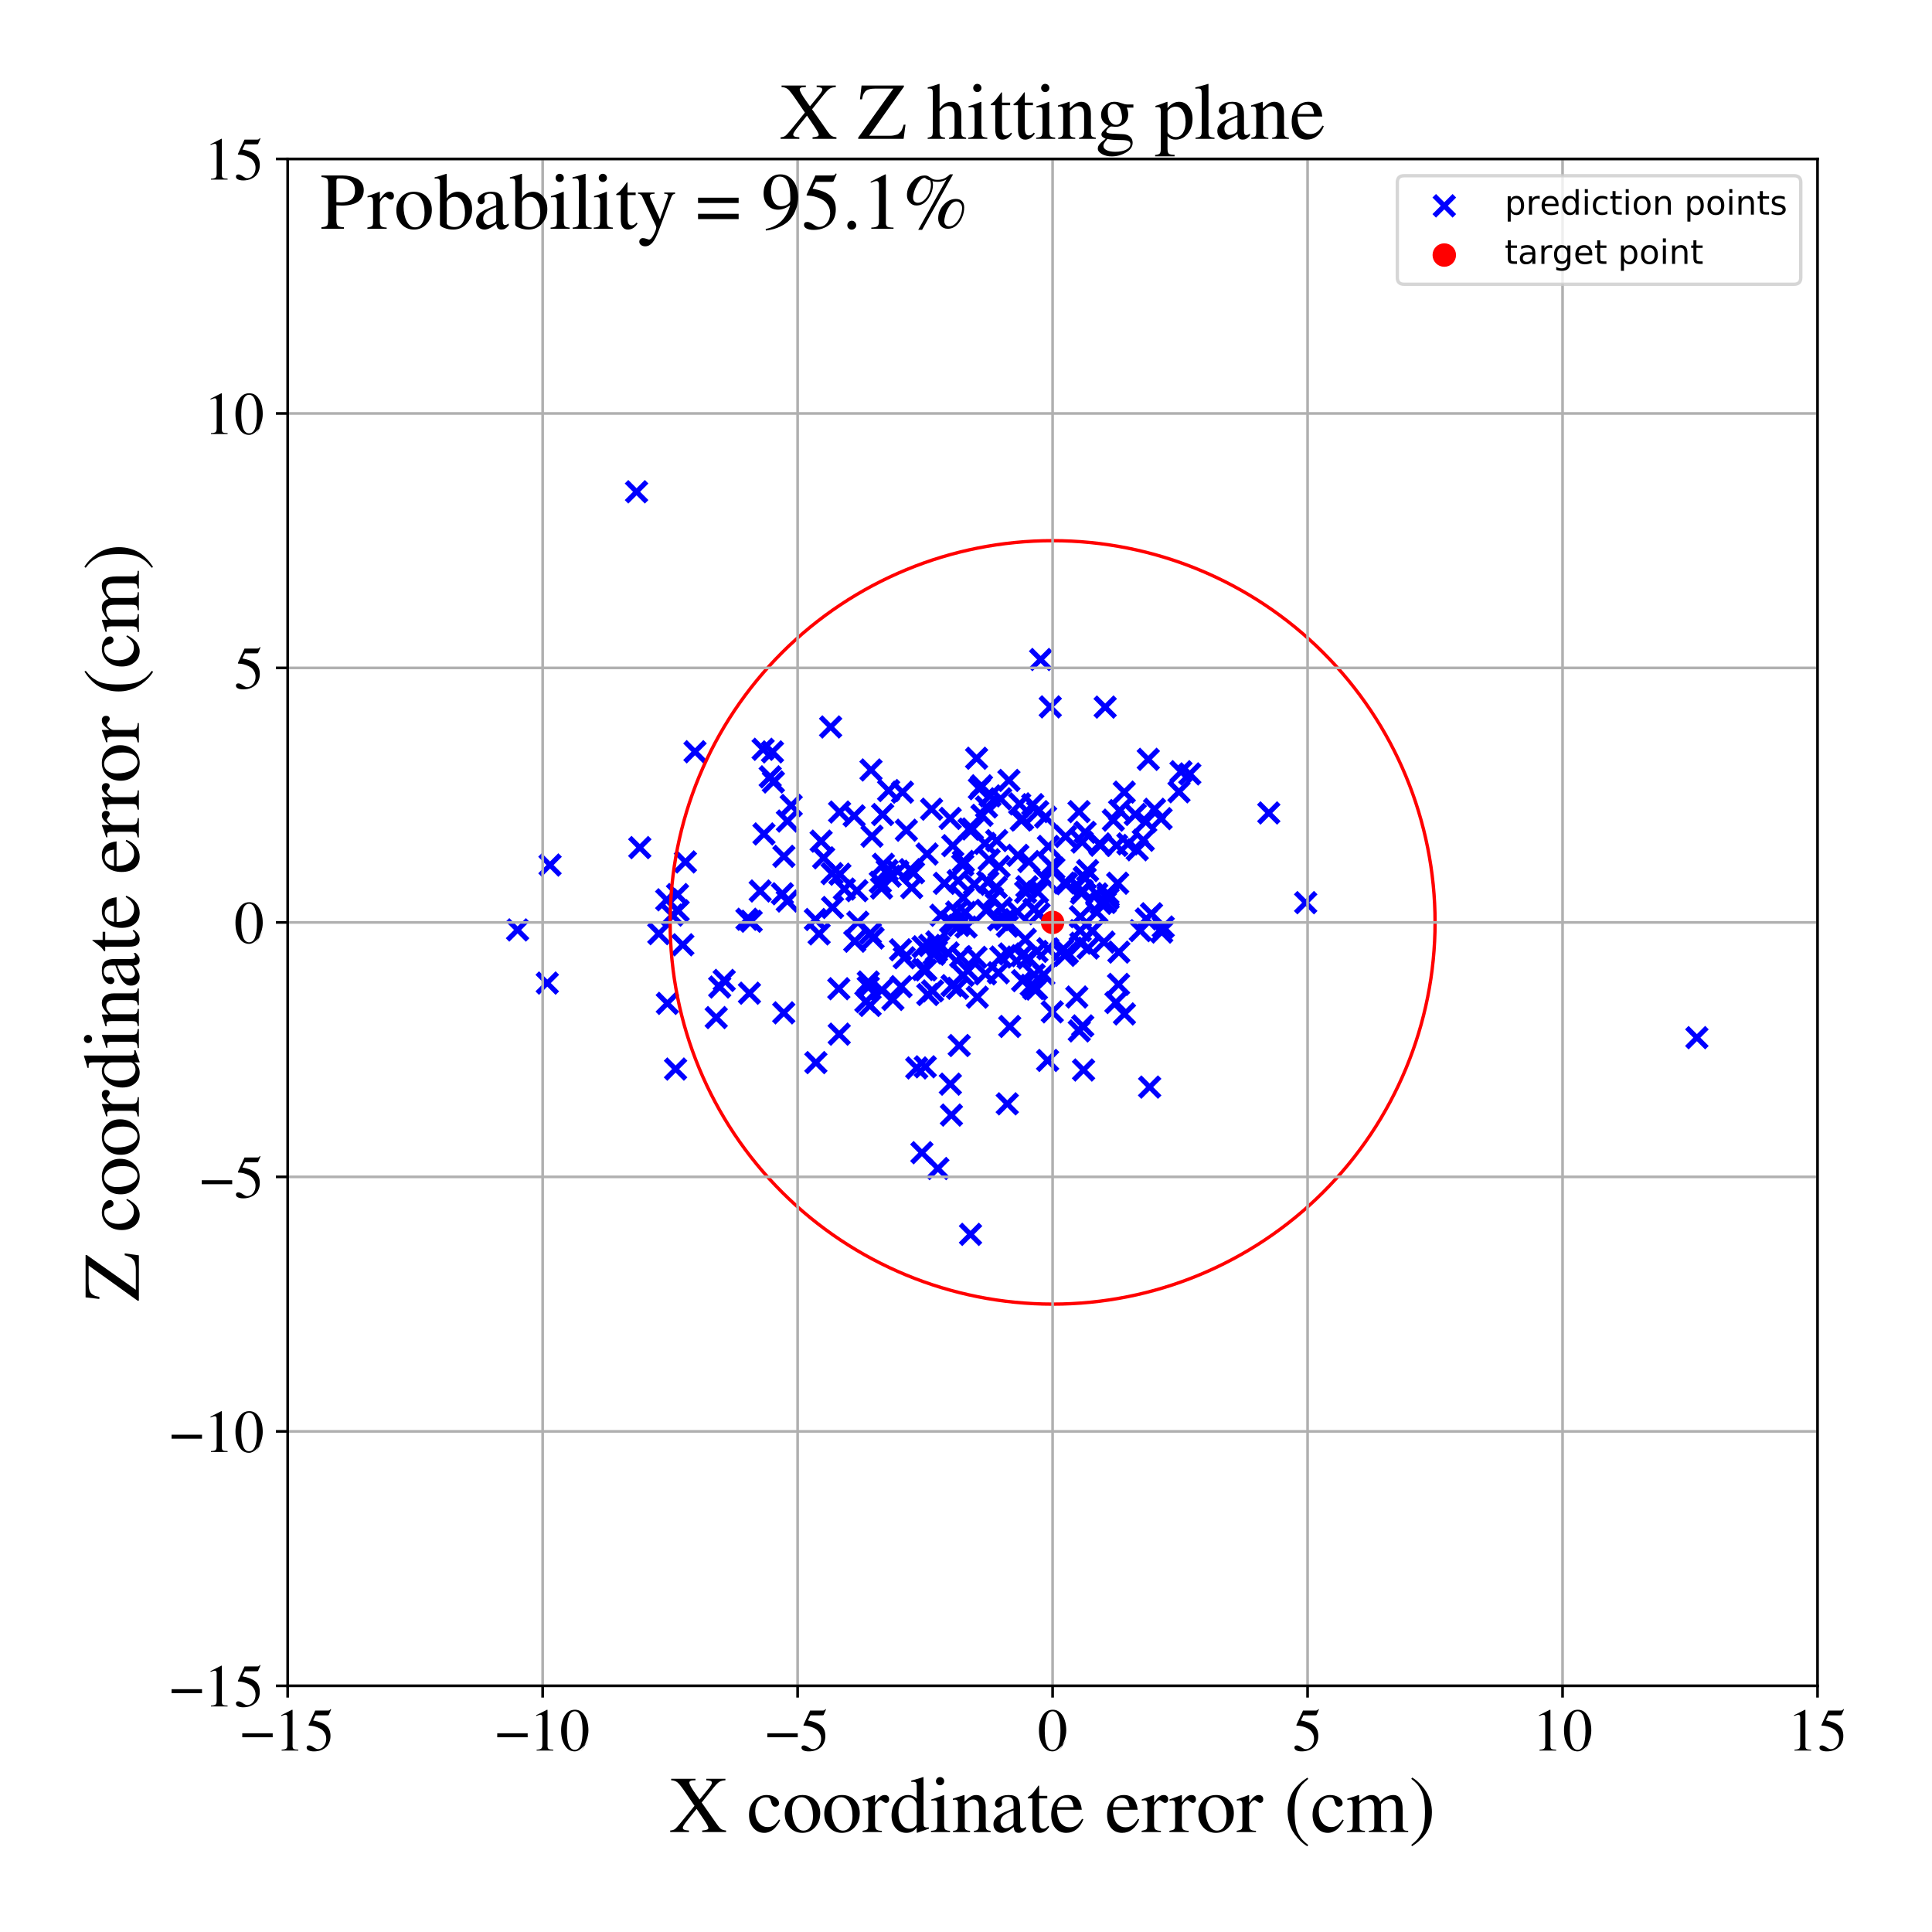 <?xml version="1.0" encoding="utf-8" standalone="no"?>
<!DOCTYPE svg PUBLIC "-//W3C//DTD SVG 1.1//EN"
  "http://www.w3.org/Graphics/SVG/1.1/DTD/svg11.dtd">
<!-- Created with matplotlib (https://matplotlib.org/) -->
<svg height="576pt" version="1.1" viewBox="0 0 576 576" width="576pt" xmlns="http://www.w3.org/2000/svg" xmlns:xlink="http://www.w3.org/1999/xlink">
 <defs>
  <style type="text/css">
*{stroke-linecap:butt;stroke-linejoin:round;}
  </style>
 </defs>
 <g id="figure_1">
  <g id="patch_1">
   <path d="M 0 576 
L 576 576 
L 576 0 
L 0 0 
z
" style="fill:#ffffff;"/>
  </g>
  <g id="axes_1">
   <g id="patch_2">
    <path d="M 85.766 502.609 
L 541.875 502.609 
L 541.875 47.391 
L 85.766 47.391 
z
" style="fill:#ffffff;"/>
   </g>
   <g id="PathCollection_1">
    <defs>
     <path d="M -3 3 
L 3 -3 
M -3 -3 
L 3 3 
" id="m0bbe25e466" style="stroke:#0000ff;stroke-width:1.5;"/>
    </defs>
    <g clip-path="url(#pbee3c01f07)">
     <use style="fill:#0000ff;stroke:#0000ff;stroke-width:1.5;" x="268.471" xlink:href="#m0bbe25e466" y="283.168"/>
     <use style="fill:#0000ff;stroke:#0000ff;stroke-width:1.5;" x="333.575" xlink:href="#m0bbe25e466" y="283.855"/>
     <use style="fill:#0000ff;stroke:#0000ff;stroke-width:1.5;" x="279.185" xlink:href="#m0bbe25e466" y="283.537"/>
     <use style="fill:#0000ff;stroke:#0000ff;stroke-width:1.5;" x="265.38" xlink:href="#m0bbe25e466" y="261.221"/>
     <use style="fill:#0000ff;stroke:#0000ff;stroke-width:1.5;" x="339.95" xlink:href="#m0bbe25e466" y="277.457"/>
     <use style="fill:#0000ff;stroke:#0000ff;stroke-width:1.5;" x="300.307" xlink:href="#m0bbe25e466" y="329.094"/>
     <use style="fill:#0000ff;stroke:#0000ff;stroke-width:1.5;" x="322.81" xlink:href="#m0bbe25e466" y="305.857"/>
     <use style="fill:#0000ff;stroke:#0000ff;stroke-width:1.5;" x="545.658" xlink:href="#m0bbe25e466" y="198.617"/>
     <use style="fill:#0000ff;stroke:#0000ff;stroke-width:1.5;" x="328.077" xlink:href="#m0bbe25e466" y="252.005"/>
     <use style="fill:#0000ff;stroke:#0000ff;stroke-width:1.5;" x="330.39" xlink:href="#m0bbe25e466" y="267.173"/>
     <use style="fill:#0000ff;stroke:#0000ff;stroke-width:1.5;" x="244.208" xlink:href="#m0bbe25e466" y="278.429"/>
     <use style="fill:#0000ff;stroke:#0000ff;stroke-width:1.5;" x="207.204" xlink:href="#m0bbe25e466" y="224.121"/>
     <use style="fill:#0000ff;stroke:#0000ff;stroke-width:1.5;" x="307.454" xlink:href="#m0bbe25e466" y="293.755"/>
     <use style="fill:#0000ff;stroke:#0000ff;stroke-width:1.5;" x="267.656" xlink:href="#m0bbe25e466" y="259.751"/>
     <use style="fill:#0000ff;stroke:#0000ff;stroke-width:1.5;" x="271.384" xlink:href="#m0bbe25e466" y="259.276"/>
     <use style="fill:#0000ff;stroke:#0000ff;stroke-width:1.5;" x="189.784" xlink:href="#m0bbe25e466" y="146.619"/>
     <use style="fill:#0000ff;stroke:#0000ff;stroke-width:1.5;" x="666.133" xlink:href="#m0bbe25e466" y="200.82"/>
     <use style="fill:#0000ff;stroke:#0000ff;stroke-width:1.5;" x="278.473" xlink:href="#m0bbe25e466" y="284.501"/>
     <use style="fill:#0000ff;stroke:#0000ff;stroke-width:1.5;" x="203.579" xlink:href="#m0bbe25e466" y="281.676"/>
     <use style="fill:#0000ff;stroke:#0000ff;stroke-width:1.5;" x="322.443" xlink:href="#m0bbe25e466" y="266.286"/>
     <use style="fill:#0000ff;stroke:#0000ff;stroke-width:1.5;" x="285.475" xlink:href="#m0bbe25e466" y="294.634"/>
     <use style="fill:#0000ff;stroke:#0000ff;stroke-width:1.5;" x="336.26" xlink:href="#m0bbe25e466" y="251.588"/>
     <use style="fill:#0000ff;stroke:#0000ff;stroke-width:1.5;" x="312.416" xlink:href="#m0bbe25e466" y="282.863"/>
     <use style="fill:#0000ff;stroke:#0000ff;stroke-width:1.5;" x="283.391" xlink:href="#m0bbe25e466" y="274.795"/>
     <use style="fill:#0000ff;stroke:#0000ff;stroke-width:1.5;" x="322.69" xlink:href="#m0bbe25e466" y="265.53"/>
     <use style="fill:#0000ff;stroke:#0000ff;stroke-width:1.5;" x="335.185" xlink:href="#m0bbe25e466" y="236.161"/>
     <use style="fill:#0000ff;stroke:#0000ff;stroke-width:1.5;" x="263.149" xlink:href="#m0bbe25e466" y="242.842"/>
     <use style="fill:#0000ff;stroke:#0000ff;stroke-width:1.5;" x="330.301" xlink:href="#m0bbe25e466" y="266.419"/>
     <use style="fill:#0000ff;stroke:#0000ff;stroke-width:1.5;" x="303.453" xlink:href="#m0bbe25e466" y="255.008"/>
     <use style="fill:#0000ff;stroke:#0000ff;stroke-width:1.5;" x="505.9" xlink:href="#m0bbe25e466" y="309.367"/>
     <use style="fill:#0000ff;stroke:#0000ff;stroke-width:1.5;" x="341.595" xlink:href="#m0bbe25e466" y="244.967"/>
     <use style="fill:#0000ff;stroke:#0000ff;stroke-width:1.5;" x="305.787" xlink:href="#m0bbe25e466" y="266.016"/>
     <use style="fill:#0000ff;stroke:#0000ff;stroke-width:1.5;" x="258.148" xlink:href="#m0bbe25e466" y="298.622"/>
     <use style="fill:#0000ff;stroke:#0000ff;stroke-width:1.5;" x="287.182" xlink:href="#m0bbe25e466" y="267.677"/>
     <use style="fill:#0000ff;stroke:#0000ff;stroke-width:1.5;" x="293.658" xlink:href="#m0bbe25e466" y="251.461"/>
     <use style="fill:#0000ff;stroke:#0000ff;stroke-width:1.5;" x="327.031" xlink:href="#m0bbe25e466" y="271.941"/>
     <use style="fill:#0000ff;stroke:#0000ff;stroke-width:1.5;" x="305.68" xlink:href="#m0bbe25e466" y="280.059"/>
     <use style="fill:#0000ff;stroke:#0000ff;stroke-width:1.5;" x="283.292" xlink:href="#m0bbe25e466" y="244.001"/>
     <use style="fill:#0000ff;stroke:#0000ff;stroke-width:1.5;" x="254.833" xlink:href="#m0bbe25e466" y="280.614"/>
     <use style="fill:#0000ff;stroke:#0000ff;stroke-width:1.5;" x="190.744" xlink:href="#m0bbe25e466" y="252.706"/>
     <use style="fill:#0000ff;stroke:#0000ff;stroke-width:1.5;" x="259.967" xlink:href="#m0bbe25e466" y="249.309"/>
     <use style="fill:#0000ff;stroke:#0000ff;stroke-width:1.5;" x="329.137" xlink:href="#m0bbe25e466" y="280.887"/>
     <use style="fill:#0000ff;stroke:#0000ff;stroke-width:1.5;" x="328.216" xlink:href="#m0bbe25e466" y="269.328"/>
     <use style="fill:#0000ff;stroke:#0000ff;stroke-width:1.5;" x="285.219" xlink:href="#m0bbe25e466" y="271.922"/>
     <use style="fill:#0000ff;stroke:#0000ff;stroke-width:1.5;" x="323.514" xlink:href="#m0bbe25e466" y="248.152"/>
     <use style="fill:#0000ff;stroke:#0000ff;stroke-width:1.5;" x="311.512" xlink:href="#m0bbe25e466" y="262.046"/>
     <use style="fill:#0000ff;stroke:#0000ff;stroke-width:1.5;" x="317.973" xlink:href="#m0bbe25e466" y="263.451"/>
     <use style="fill:#0000ff;stroke:#0000ff;stroke-width:1.5;" x="283.653" xlink:href="#m0bbe25e466" y="332.445"/>
     <use style="fill:#0000ff;stroke:#0000ff;stroke-width:1.5;" x="275.196" xlink:href="#m0bbe25e466" y="282.269"/>
     <use style="fill:#0000ff;stroke:#0000ff;stroke-width:1.5;" x="294.896" xlink:href="#m0bbe25e466" y="256.317"/>
     <use style="fill:#0000ff;stroke:#0000ff;stroke-width:1.5;" x="278.033" xlink:href="#m0bbe25e466" y="295.432"/>
     <use style="fill:#0000ff;stroke:#0000ff;stroke-width:1.5;" x="341.756" xlink:href="#m0bbe25e466" y="273.977"/>
     <use style="fill:#0000ff;stroke:#0000ff;stroke-width:1.5;" x="275.854" xlink:href="#m0bbe25e466" y="318.056"/>
     <use style="fill:#0000ff;stroke:#0000ff;stroke-width:1.5;" x="250.404" xlink:href="#m0bbe25e466" y="260.637"/>
     <use style="fill:#0000ff;stroke:#0000ff;stroke-width:1.5;" x="304.635" xlink:href="#m0bbe25e466" y="284.935"/>
     <use style="fill:#0000ff;stroke:#0000ff;stroke-width:1.5;" x="234.76" xlink:href="#m0bbe25e466" y="244.784"/>
     <use style="fill:#0000ff;stroke:#0000ff;stroke-width:1.5;" x="277.732" xlink:href="#m0bbe25e466" y="241.246"/>
     <use style="fill:#0000ff;stroke:#0000ff;stroke-width:1.5;" x="262.877" xlink:href="#m0bbe25e466" y="295.221"/>
     <use style="fill:#0000ff;stroke:#0000ff;stroke-width:1.5;" x="309.319" xlink:href="#m0bbe25e466" y="265.898"/>
     <use style="fill:#0000ff;stroke:#0000ff;stroke-width:1.5;" x="344.216" xlink:href="#m0bbe25e466" y="241.283"/>
     <use style="fill:#0000ff;stroke:#0000ff;stroke-width:1.5;" x="333.221" xlink:href="#m0bbe25e466" y="263.322"/>
     <use style="fill:#0000ff;stroke:#0000ff;stroke-width:1.5;" x="291.155" xlink:href="#m0bbe25e466" y="226.063"/>
     <use style="fill:#0000ff;stroke:#0000ff;stroke-width:1.5;" x="163.985" xlink:href="#m0bbe25e466" y="257.902"/>
     <use style="fill:#0000ff;stroke:#0000ff;stroke-width:1.5;" x="282.656" xlink:href="#m0bbe25e466" y="284.105"/>
     <use style="fill:#0000ff;stroke:#0000ff;stroke-width:1.5;" x="346.358" xlink:href="#m0bbe25e466" y="277.885"/>
     <use style="fill:#0000ff;stroke:#0000ff;stroke-width:1.5;" x="294.12" xlink:href="#m0bbe25e466" y="240.579"/>
     <use style="fill:#0000ff;stroke:#0000ff;stroke-width:1.5;" x="227.764" xlink:href="#m0bbe25e466" y="248.634"/>
     <use style="fill:#0000ff;stroke:#0000ff;stroke-width:1.5;" x="318.212" xlink:href="#m0bbe25e466" y="284.082"/>
     <use style="fill:#0000ff;stroke:#0000ff;stroke-width:1.5;" x="322.107" xlink:href="#m0bbe25e466" y="273.294"/>
     <use style="fill:#0000ff;stroke:#0000ff;stroke-width:1.5;" x="299.715" xlink:href="#m0bbe25e466" y="274.114"/>
     <use style="fill:#0000ff;stroke:#0000ff;stroke-width:1.5;" x="276.616" xlink:href="#m0bbe25e466" y="296.498"/>
     <use style="fill:#0000ff;stroke:#0000ff;stroke-width:1.5;" x="389.272" xlink:href="#m0bbe25e466" y="269.115"/>
     <use style="fill:#0000ff;stroke:#0000ff;stroke-width:1.5;" x="342.345" xlink:href="#m0bbe25e466" y="226.389"/>
     <use style="fill:#0000ff;stroke:#0000ff;stroke-width:1.5;" x="254.654" xlink:href="#m0bbe25e466" y="243.229"/>
     <use style="fill:#0000ff;stroke:#0000ff;stroke-width:1.5;" x="294.5" xlink:href="#m0bbe25e466" y="262.937"/>
     <use style="fill:#0000ff;stroke:#0000ff;stroke-width:1.5;" x="333.477" xlink:href="#m0bbe25e466" y="293.476"/>
     <use style="fill:#0000ff;stroke:#0000ff;stroke-width:1.5;" x="270.222" xlink:href="#m0bbe25e466" y="247.523"/>
     <use style="fill:#0000ff;stroke:#0000ff;stroke-width:1.5;" x="291.371" xlink:href="#m0bbe25e466" y="297.289"/>
     <use style="fill:#0000ff;stroke:#0000ff;stroke-width:1.5;" x="312.558" xlink:href="#m0bbe25e466" y="252.346"/>
     <use style="fill:#0000ff;stroke:#0000ff;stroke-width:1.5;" x="279.294" xlink:href="#m0bbe25e466" y="280.815"/>
     <use style="fill:#0000ff;stroke:#0000ff;stroke-width:1.5;" x="300.793" xlink:href="#m0bbe25e466" y="232.672"/>
     <use style="fill:#0000ff;stroke:#0000ff;stroke-width:1.5;" x="343.303" xlink:href="#m0bbe25e466" y="272.426"/>
     <use style="fill:#0000ff;stroke:#0000ff;stroke-width:1.5;" x="292.615" xlink:href="#m0bbe25e466" y="234.276"/>
     <use style="fill:#0000ff;stroke:#0000ff;stroke-width:1.5;" x="317.416" xlink:href="#m0bbe25e466" y="284.822"/>
     <use style="fill:#0000ff;stroke:#0000ff;stroke-width:1.5;" x="297.87" xlink:href="#m0bbe25e466" y="258.334"/>
     <use style="fill:#0000ff;stroke:#0000ff;stroke-width:1.5;" x="330.362" xlink:href="#m0bbe25e466" y="267.896"/>
     <use style="fill:#0000ff;stroke:#0000ff;stroke-width:1.5;" x="255.467" xlink:href="#m0bbe25e466" y="265.546"/>
     <use style="fill:#0000ff;stroke:#0000ff;stroke-width:1.5;" x="250.203" xlink:href="#m0bbe25e466" y="308.318"/>
     <use style="fill:#0000ff;stroke:#0000ff;stroke-width:1.5;" x="273.312" xlink:href="#m0bbe25e466" y="318.39"/>
     <use style="fill:#0000ff;stroke:#0000ff;stroke-width:1.5;" x="259.408" xlink:href="#m0bbe25e466" y="299.752"/>
     <use style="fill:#0000ff;stroke:#0000ff;stroke-width:1.5;" x="279.608" xlink:href="#m0bbe25e466" y="348.375"/>
     <use style="fill:#0000ff;stroke:#0000ff;stroke-width:1.5;" x="308.265" xlink:href="#m0bbe25e466" y="271.103"/>
     <use style="fill:#0000ff;stroke:#0000ff;stroke-width:1.5;" x="307.9" xlink:href="#m0bbe25e466" y="239.899"/>
     <use style="fill:#0000ff;stroke:#0000ff;stroke-width:1.5;" x="314.2" xlink:href="#m0bbe25e466" y="258.89"/>
     <use style="fill:#0000ff;stroke:#0000ff;stroke-width:1.5;" x="233.254" xlink:href="#m0bbe25e466" y="266.463"/>
     <use style="fill:#0000ff;stroke:#0000ff;stroke-width:1.5;" x="235.889" xlink:href="#m0bbe25e466" y="240.135"/>
     <use style="fill:#0000ff;stroke:#0000ff;stroke-width:1.5;" x="306.149" xlink:href="#m0bbe25e466" y="264.351"/>
     <use style="fill:#0000ff;stroke:#0000ff;stroke-width:1.5;" x="163.168" xlink:href="#m0bbe25e466" y="293.092"/>
     <use style="fill:#0000ff;stroke:#0000ff;stroke-width:1.5;" x="298.335" xlink:href="#m0bbe25e466" y="238.15"/>
     <use style="fill:#0000ff;stroke:#0000ff;stroke-width:1.5;" x="323.527" xlink:href="#m0bbe25e466" y="261.852"/>
     <use style="fill:#0000ff;stroke:#0000ff;stroke-width:1.5;" x="326.983" xlink:href="#m0bbe25e466" y="266.523"/>
     <use style="fill:#0000ff;stroke:#0000ff;stroke-width:1.5;" x="271.802" xlink:href="#m0bbe25e466" y="264.647"/>
     <use style="fill:#0000ff;stroke:#0000ff;stroke-width:1.5;" x="292.758" xlink:href="#m0bbe25e466" y="243.092"/>
     <use style="fill:#0000ff;stroke:#0000ff;stroke-width:1.5;" x="286.395" xlink:href="#m0bbe25e466" y="285.216"/>
     <use style="fill:#0000ff;stroke:#0000ff;stroke-width:1.5;" x="300.328" xlink:href="#m0bbe25e466" y="276.138"/>
     <use style="fill:#0000ff;stroke:#0000ff;stroke-width:1.5;" x="287.234" xlink:href="#m0bbe25e466" y="256.817"/>
     <use style="fill:#0000ff;stroke:#0000ff;stroke-width:1.5;" x="283.337" xlink:href="#m0bbe25e466" y="323.222"/>
     <use style="fill:#0000ff;stroke:#0000ff;stroke-width:1.5;" x="202.184" xlink:href="#m0bbe25e466" y="271.514"/>
     <use style="fill:#0000ff;stroke:#0000ff;stroke-width:1.5;" x="251.724" xlink:href="#m0bbe25e466" y="265.061"/>
     <use style="fill:#0000ff;stroke:#0000ff;stroke-width:1.5;" x="351.499" xlink:href="#m0bbe25e466" y="236.06"/>
     <use style="fill:#0000ff;stroke:#0000ff;stroke-width:1.5;" x="284.066" xlink:href="#m0bbe25e466" y="252.124"/>
     <use style="fill:#0000ff;stroke:#0000ff;stroke-width:1.5;" x="288.911" xlink:href="#m0bbe25e466" y="247.197"/>
     <use style="fill:#0000ff;stroke:#0000ff;stroke-width:1.5;" x="279.851" xlink:href="#m0bbe25e466" y="282.198"/>
     <use style="fill:#0000ff;stroke:#0000ff;stroke-width:1.5;" x="329.492" xlink:href="#m0bbe25e466" y="210.813"/>
     <use style="fill:#0000ff;stroke:#0000ff;stroke-width:1.5;" x="304.876" xlink:href="#m0bbe25e466" y="292.365"/>
     <use style="fill:#0000ff;stroke:#0000ff;stroke-width:1.5;" x="226.64" xlink:href="#m0bbe25e466" y="265.635"/>
     <use style="fill:#0000ff;stroke:#0000ff;stroke-width:1.5;" x="312.327" xlink:href="#m0bbe25e466" y="316.155"/>
     <use style="fill:#0000ff;stroke:#0000ff;stroke-width:1.5;" x="340.856" xlink:href="#m0bbe25e466" y="250.515"/>
     <use style="fill:#0000ff;stroke:#0000ff;stroke-width:1.5;" x="306.545" xlink:href="#m0bbe25e466" y="285.614"/>
     <use style="fill:#0000ff;stroke:#0000ff;stroke-width:1.5;" x="233.707" xlink:href="#m0bbe25e466" y="255.309"/>
     <use style="fill:#0000ff;stroke:#0000ff;stroke-width:1.5;" x="243.243" xlink:href="#m0bbe25e466" y="316.801"/>
     <use style="fill:#0000ff;stroke:#0000ff;stroke-width:1.5;" x="274.856" xlink:href="#m0bbe25e466" y="343.661"/>
     <use style="fill:#0000ff;stroke:#0000ff;stroke-width:1.5;" x="198.778" xlink:href="#m0bbe25e466" y="268.268"/>
     <use style="fill:#0000ff;stroke:#0000ff;stroke-width:1.5;" x="247.643" xlink:href="#m0bbe25e466" y="216.738"/>
     <use style="fill:#0000ff;stroke:#0000ff;stroke-width:1.5;" x="324.403" xlink:href="#m0bbe25e466" y="282.651"/>
     <use style="fill:#0000ff;stroke:#0000ff;stroke-width:1.5;" x="297.151" xlink:href="#m0bbe25e466" y="250.609"/>
     <use style="fill:#0000ff;stroke:#0000ff;stroke-width:1.5;" x="223.438" xlink:href="#m0bbe25e466" y="296.111"/>
     <use style="fill:#0000ff;stroke:#0000ff;stroke-width:1.5;" x="264.496" xlink:href="#m0bbe25e466" y="259.513"/>
     <use style="fill:#0000ff;stroke:#0000ff;stroke-width:1.5;" x="269.594" xlink:href="#m0bbe25e466" y="285.549"/>
     <use style="fill:#0000ff;stroke:#0000ff;stroke-width:1.5;" x="339.052" xlink:href="#m0bbe25e466" y="253.346"/>
     <use style="fill:#0000ff;stroke:#0000ff;stroke-width:1.5;" x="283.836" xlink:href="#m0bbe25e466" y="293.851"/>
     <use style="fill:#0000ff;stroke:#0000ff;stroke-width:1.5;" x="154.31" xlink:href="#m0bbe25e466" y="277.245"/>
     <use style="fill:#0000ff;stroke:#0000ff;stroke-width:1.5;" x="294.056" xlink:href="#m0bbe25e466" y="271.39"/>
     <use style="fill:#0000ff;stroke:#0000ff;stroke-width:1.5;" x="264.934" xlink:href="#m0bbe25e466" y="235.69"/>
     <use style="fill:#0000ff;stroke:#0000ff;stroke-width:1.5;" x="250.31" xlink:href="#m0bbe25e466" y="242.103"/>
     <use style="fill:#0000ff;stroke:#0000ff;stroke-width:1.5;" x="214.57" xlink:href="#m0bbe25e466" y="294.27"/>
     <use style="fill:#0000ff;stroke:#0000ff;stroke-width:1.5;" x="285.65" xlink:href="#m0bbe25e466" y="262.544"/>
     <use style="fill:#0000ff;stroke:#0000ff;stroke-width:1.5;" x="284.232" xlink:href="#m0bbe25e466" y="275.43"/>
     <use style="fill:#0000ff;stroke:#0000ff;stroke-width:1.5;" x="262.453" xlink:href="#m0bbe25e466" y="263.02"/>
     <use style="fill:#0000ff;stroke:#0000ff;stroke-width:1.5;" x="313.723" xlink:href="#m0bbe25e466" y="301.669"/>
     <use style="fill:#0000ff;stroke:#0000ff;stroke-width:1.5;" x="234.716" xlink:href="#m0bbe25e466" y="268.629"/>
     <use style="fill:#0000ff;stroke:#0000ff;stroke-width:1.5;" x="215.914" xlink:href="#m0bbe25e466" y="292.294"/>
     <use style="fill:#0000ff;stroke:#0000ff;stroke-width:1.5;" x="201.416" xlink:href="#m0bbe25e466" y="318.729"/>
     <use style="fill:#0000ff;stroke:#0000ff;stroke-width:1.5;" x="248.209" xlink:href="#m0bbe25e466" y="270.551"/>
     <use style="fill:#0000ff;stroke:#0000ff;stroke-width:1.5;" x="289.347" xlink:href="#m0bbe25e466" y="368.007"/>
     <use style="fill:#0000ff;stroke:#0000ff;stroke-width:1.5;" x="275.202" xlink:href="#m0bbe25e466" y="289.042"/>
     <use style="fill:#0000ff;stroke:#0000ff;stroke-width:1.5;" x="272.346" xlink:href="#m0bbe25e466" y="260.189"/>
     <use style="fill:#0000ff;stroke:#0000ff;stroke-width:1.5;" x="204.346" xlink:href="#m0bbe25e466" y="256.972"/>
     <use style="fill:#0000ff;stroke:#0000ff;stroke-width:1.5;" x="322.64" xlink:href="#m0bbe25e466" y="251.05"/>
     <use style="fill:#0000ff;stroke:#0000ff;stroke-width:1.5;" x="317.359" xlink:href="#m0bbe25e466" y="263.247"/>
     <use style="fill:#0000ff;stroke:#0000ff;stroke-width:1.5;" x="308.988" xlink:href="#m0bbe25e466" y="294.883"/>
     <use style="fill:#0000ff;stroke:#0000ff;stroke-width:1.5;" x="332.691" xlink:href="#m0bbe25e466" y="298.896"/>
     <use style="fill:#0000ff;stroke:#0000ff;stroke-width:1.5;" x="248.074" xlink:href="#m0bbe25e466" y="260.453"/>
     <use style="fill:#0000ff;stroke:#0000ff;stroke-width:1.5;" x="287.168" xlink:href="#m0bbe25e466" y="290.791"/>
     <use style="fill:#0000ff;stroke:#0000ff;stroke-width:1.5;" x="285.979" xlink:href="#m0bbe25e466" y="311.707"/>
     <use style="fill:#0000ff;stroke:#0000ff;stroke-width:1.5;" x="325.628" xlink:href="#m0bbe25e466" y="277.523"/>
     <use style="fill:#0000ff;stroke:#0000ff;stroke-width:1.5;" x="281.563" xlink:href="#m0bbe25e466" y="263.354"/>
     <use style="fill:#0000ff;stroke:#0000ff;stroke-width:1.5;" x="297.02" xlink:href="#m0bbe25e466" y="264.549"/>
     <use style="fill:#0000ff;stroke:#0000ff;stroke-width:1.5;" x="266.205" xlink:href="#m0bbe25e466" y="297.972"/>
     <use style="fill:#0000ff;stroke:#0000ff;stroke-width:1.5;" x="316.857" xlink:href="#m0bbe25e466" y="283.11"/>
     <use style="fill:#0000ff;stroke:#0000ff;stroke-width:1.5;" x="213.533" xlink:href="#m0bbe25e466" y="303.38"/>
     <use style="fill:#0000ff;stroke:#0000ff;stroke-width:1.5;" x="223.964" xlink:href="#m0bbe25e466" y="274.65"/>
     <use style="fill:#0000ff;stroke:#0000ff;stroke-width:1.5;" x="230.579" xlink:href="#m0bbe25e466" y="233.13"/>
     <use style="fill:#0000ff;stroke:#0000ff;stroke-width:1.5;" x="354.722" xlink:href="#m0bbe25e466" y="230.732"/>
     <use style="fill:#0000ff;stroke:#0000ff;stroke-width:1.5;" x="250.082" xlink:href="#m0bbe25e466" y="294.771"/>
     <use style="fill:#0000ff;stroke:#0000ff;stroke-width:1.5;" x="309.791" xlink:href="#m0bbe25e466" y="272.414"/>
     <use style="fill:#0000ff;stroke:#0000ff;stroke-width:1.5;" x="335.236" xlink:href="#m0bbe25e466" y="302.291"/>
     <use style="fill:#0000ff;stroke:#0000ff;stroke-width:1.5;" x="260.301" xlink:href="#m0bbe25e466" y="279.651"/>
     <use style="fill:#0000ff;stroke:#0000ff;stroke-width:1.5;" x="323.051" xlink:href="#m0bbe25e466" y="319.007"/>
     <use style="fill:#0000ff;stroke:#0000ff;stroke-width:1.5;" x="333.796" xlink:href="#m0bbe25e466" y="241.662"/>
     <use style="fill:#0000ff;stroke:#0000ff;stroke-width:1.5;" x="346.166" xlink:href="#m0bbe25e466" y="244.069"/>
     <use style="fill:#0000ff;stroke:#0000ff;stroke-width:1.5;" x="268.644" xlink:href="#m0bbe25e466" y="294.146"/>
     <use style="fill:#0000ff;stroke:#0000ff;stroke-width:1.5;" x="342.751" xlink:href="#m0bbe25e466" y="324.103"/>
     <use style="fill:#0000ff;stroke:#0000ff;stroke-width:1.5;" x="321.035" xlink:href="#m0bbe25e466" y="297.251"/>
     <use style="fill:#0000ff;stroke:#0000ff;stroke-width:1.5;" x="277.154" xlink:href="#m0bbe25e466" y="281.868"/>
     <use style="fill:#0000ff;stroke:#0000ff;stroke-width:1.5;" x="263.371" xlink:href="#m0bbe25e466" y="257.681"/>
     <use style="fill:#0000ff;stroke:#0000ff;stroke-width:1.5;" x="259.678" xlink:href="#m0bbe25e466" y="229.556"/>
     <use style="fill:#0000ff;stroke:#0000ff;stroke-width:1.5;" x="322.243" xlink:href="#m0bbe25e466" y="281.194"/>
     <use style="fill:#0000ff;stroke:#0000ff;stroke-width:1.5;" x="269.066" xlink:href="#m0bbe25e466" y="236.174"/>
     <use style="fill:#0000ff;stroke:#0000ff;stroke-width:1.5;" x="297.642" xlink:href="#m0bbe25e466" y="290.013"/>
     <use style="fill:#0000ff;stroke:#0000ff;stroke-width:1.5;" x="243.103" xlink:href="#m0bbe25e466" y="274.137"/>
     <use style="fill:#0000ff;stroke:#0000ff;stroke-width:1.5;" x="308.228" xlink:href="#m0bbe25e466" y="294.752"/>
     <use style="fill:#0000ff;stroke:#0000ff;stroke-width:1.5;" x="306.745" xlink:href="#m0bbe25e466" y="256.854"/>
     <use style="fill:#0000ff;stroke:#0000ff;stroke-width:1.5;" x="288.567" xlink:href="#m0bbe25e466" y="289.403"/>
     <use style="fill:#0000ff;stroke:#0000ff;stroke-width:1.5;" x="198.96" xlink:href="#m0bbe25e466" y="299.145"/>
     <use style="fill:#0000ff;stroke:#0000ff;stroke-width:1.5;" x="324.256" xlink:href="#m0bbe25e466" y="259.554"/>
     <use style="fill:#0000ff;stroke:#0000ff;stroke-width:1.5;" x="258.864" xlink:href="#m0bbe25e466" y="292.773"/>
     <use style="fill:#0000ff;stroke:#0000ff;stroke-width:1.5;" x="309.151" xlink:href="#m0bbe25e466" y="283.656"/>
     <use style="fill:#0000ff;stroke:#0000ff;stroke-width:1.5;" x="259.483" xlink:href="#m0bbe25e466" y="278.241"/>
     <use style="fill:#0000ff;stroke:#0000ff;stroke-width:1.5;" x="298.484" xlink:href="#m0bbe25e466" y="270.748"/>
     <use style="fill:#0000ff;stroke:#0000ff;stroke-width:1.5;" x="332.894" xlink:href="#m0bbe25e466" y="252.038"/>
     <use style="fill:#0000ff;stroke:#0000ff;stroke-width:1.5;" x="321.77" xlink:href="#m0bbe25e466" y="307.352"/>
     <use style="fill:#0000ff;stroke:#0000ff;stroke-width:1.5;" x="255.743" xlink:href="#m0bbe25e466" y="274.946"/>
     <use style="fill:#0000ff;stroke:#0000ff;stroke-width:1.5;" x="346.801" xlink:href="#m0bbe25e466" y="276.375"/>
     <use style="fill:#0000ff;stroke:#0000ff;stroke-width:1.5;" x="291.986" xlink:href="#m0bbe25e466" y="235.136"/>
     <use style="fill:#0000ff;stroke:#0000ff;stroke-width:1.5;" x="308.308" xlink:href="#m0bbe25e466" y="290.599"/>
     <use style="fill:#0000ff;stroke:#0000ff;stroke-width:1.5;" x="201.993" xlink:href="#m0bbe25e466" y="266.697"/>
     <use style="fill:#0000ff;stroke:#0000ff;stroke-width:1.5;" x="304.453" xlink:href="#m0bbe25e466" y="244.489"/>
     <use style="fill:#0000ff;stroke:#0000ff;stroke-width:1.5;" x="258.874" xlink:href="#m0bbe25e466" y="294.31"/>
     <use style="fill:#0000ff;stroke:#0000ff;stroke-width:1.5;" x="280.504" xlink:href="#m0bbe25e466" y="272.867"/>
     <use style="fill:#0000ff;stroke:#0000ff;stroke-width:1.5;" x="227.513" xlink:href="#m0bbe25e466" y="223.395"/>
     <use style="fill:#0000ff;stroke:#0000ff;stroke-width:1.5;" x="317.679" xlink:href="#m0bbe25e466" y="249.39"/>
     <use style="fill:#0000ff;stroke:#0000ff;stroke-width:1.5;" x="321.693" xlink:href="#m0bbe25e466" y="241.979"/>
     <use style="fill:#0000ff;stroke:#0000ff;stroke-width:1.5;" x="352.097" xlink:href="#m0bbe25e466" y="230.076"/>
     <use style="fill:#0000ff;stroke:#0000ff;stroke-width:1.5;" x="303.302" xlink:href="#m0bbe25e466" y="271.846"/>
     <use style="fill:#0000ff;stroke:#0000ff;stroke-width:1.5;" x="329.528" xlink:href="#m0bbe25e466" y="269.05"/>
     <use style="fill:#0000ff;stroke:#0000ff;stroke-width:1.5;" x="288.022" xlink:href="#m0bbe25e466" y="276.368"/>
     <use style="fill:#0000ff;stroke:#0000ff;stroke-width:1.5;" x="230.304" xlink:href="#m0bbe25e466" y="224.165"/>
     <use style="fill:#0000ff;stroke:#0000ff;stroke-width:1.5;" x="327.853" xlink:href="#m0bbe25e466" y="251.593"/>
     <use style="fill:#0000ff;stroke:#0000ff;stroke-width:1.5;" x="285.835" xlink:href="#m0bbe25e466" y="275.901"/>
     <use style="fill:#0000ff;stroke:#0000ff;stroke-width:1.5;" x="293.798" xlink:href="#m0bbe25e466" y="290.341"/>
     <use style="fill:#0000ff;stroke:#0000ff;stroke-width:1.5;" x="287.028" xlink:href="#m0bbe25e466" y="257.895"/>
     <use style="fill:#0000ff;stroke:#0000ff;stroke-width:1.5;" x="311.734" xlink:href="#m0bbe25e466" y="243.592"/>
     <use style="fill:#0000ff;stroke:#0000ff;stroke-width:1.5;" x="233.667" xlink:href="#m0bbe25e466" y="301.964"/>
     <use style="fill:#0000ff;stroke:#0000ff;stroke-width:1.5;" x="245.551" xlink:href="#m0bbe25e466" y="255.742"/>
     <use style="fill:#0000ff;stroke:#0000ff;stroke-width:1.5;" x="50.784" xlink:href="#m0bbe25e466" y="315.714"/>
     <use style="fill:#0000ff;stroke:#0000ff;stroke-width:1.5;" x="200.409" xlink:href="#m0bbe25e466" y="272.821"/>
     <use style="fill:#0000ff;stroke:#0000ff;stroke-width:1.5;" x="378.271" xlink:href="#m0bbe25e466" y="242.368"/>
     <use style="fill:#0000ff;stroke:#0000ff;stroke-width:1.5;" x="303.994" xlink:href="#m0bbe25e466" y="239.672"/>
     <use style="fill:#0000ff;stroke:#0000ff;stroke-width:1.5;" x="295.153" xlink:href="#m0bbe25e466" y="237.276"/>
     <use style="fill:#0000ff;stroke:#0000ff;stroke-width:1.5;" x="313.335" xlink:href="#m0bbe25e466" y="258.126"/>
     <use style="fill:#0000ff;stroke:#0000ff;stroke-width:1.5;" x="331.929" xlink:href="#m0bbe25e466" y="244.518"/>
     <use style="fill:#0000ff;stroke:#0000ff;stroke-width:1.5;" x="297.733" xlink:href="#m0bbe25e466" y="274.206"/>
     <use style="fill:#0000ff;stroke:#0000ff;stroke-width:1.5;" x="222.686" xlink:href="#m0bbe25e466" y="274.066"/>
     <use style="fill:#0000ff;stroke:#0000ff;stroke-width:1.5;" x="244.804" xlink:href="#m0bbe25e466" y="250.776"/>
     <use style="fill:#0000ff;stroke:#0000ff;stroke-width:1.5;" x="298.391" xlink:href="#m0bbe25e466" y="285.33"/>
     <use style="fill:#0000ff;stroke:#0000ff;stroke-width:1.5;" x="196.418" xlink:href="#m0bbe25e466" y="278.35"/>
     <use style="fill:#0000ff;stroke:#0000ff;stroke-width:1.5;" x="276.396" xlink:href="#m0bbe25e466" y="254.619"/>
     <use style="fill:#0000ff;stroke:#0000ff;stroke-width:1.5;" x="229.624" xlink:href="#m0bbe25e466" y="231.603"/>
     <use style="fill:#0000ff;stroke:#0000ff;stroke-width:1.5;" x="322.047" xlink:href="#m0bbe25e466" y="277.449"/>
     <use style="fill:#0000ff;stroke:#0000ff;stroke-width:1.5;" x="300.965" xlink:href="#m0bbe25e466" y="284.405"/>
     <use style="fill:#0000ff;stroke:#0000ff;stroke-width:1.5;" x="304.869" xlink:href="#m0bbe25e466" y="244.188"/>
     <use style="fill:#0000ff;stroke:#0000ff;stroke-width:1.5;" x="323.256" xlink:href="#m0bbe25e466" y="261.561"/>
     <use style="fill:#0000ff;stroke:#0000ff;stroke-width:1.5;" x="309.373" xlink:href="#m0bbe25e466" y="241.975"/>
     <use style="fill:#0000ff;stroke:#0000ff;stroke-width:1.5;" x="262.812" xlink:href="#m0bbe25e466" y="264.769"/>
     <use style="fill:#0000ff;stroke:#0000ff;stroke-width:1.5;" x="276.026" xlink:href="#m0bbe25e466" y="289.165"/>
     <use style="fill:#0000ff;stroke:#0000ff;stroke-width:1.5;" x="295.904" xlink:href="#m0bbe25e466" y="267.819"/>
     <use style="fill:#0000ff;stroke:#0000ff;stroke-width:1.5;" x="338.474" xlink:href="#m0bbe25e466" y="242.817"/>
     <use style="fill:#0000ff;stroke:#0000ff;stroke-width:1.5;" x="287.759" xlink:href="#m0bbe25e466" y="272.014"/>
     <use style="fill:#0000ff;stroke:#0000ff;stroke-width:1.5;" x="301.036" xlink:href="#m0bbe25e466" y="306.026"/>
     <use style="fill:#0000ff;stroke:#0000ff;stroke-width:1.5;" x="290.476" xlink:href="#m0bbe25e466" y="263.641"/>
     <use style="fill:#0000ff;stroke:#0000ff;stroke-width:1.5;" x="311.207" xlink:href="#m0bbe25e466" y="290.584"/>
     <use style="fill:#0000ff;stroke:#0000ff;stroke-width:1.5;" x="310.255" xlink:href="#m0bbe25e466" y="196.622"/>
     <use style="fill:#0000ff;stroke:#0000ff;stroke-width:1.5;" x="289.881" xlink:href="#m0bbe25e466" y="247.153"/>
     <use style="fill:#0000ff;stroke:#0000ff;stroke-width:1.5;" x="290.974" xlink:href="#m0bbe25e466" y="285.418"/>
     <use style="fill:#0000ff;stroke:#0000ff;stroke-width:1.5;" x="313.123" xlink:href="#m0bbe25e466" y="210.749"/>
    </g>
   </g>
   <g id="PathCollection_2">
    <defs>
     <path d="M 0 3 
C 0.796 3 1.559 2.684 2.121 2.121 
C 2.684 1.559 3 0.796 3 0 
C 3 -0.796 2.684 -1.559 2.121 -2.121 
C 1.559 -2.684 0.796 -3 0 -3 
C -0.796 -3 -1.559 -2.684 -2.121 -2.121 
C -2.684 -1.559 -3 -0.796 -3 0 
C -3 0.796 -2.684 1.559 -2.121 2.121 
C -1.559 2.684 -0.796 3 0 3 
z
" id="ma714c6de8c" style="stroke:#ff0000;"/>
    </defs>
    <g clip-path="url(#pbee3c01f07)">
     <use style="fill:#ff0000;stroke:#ff0000;" x="313.82" xlink:href="#ma714c6de8c" y="275"/>
    </g>
   </g>
   <g id="patch_3">
    <path clip-path="url(#pbee3c01f07)" d="M 313.82 388.805 
C 344.061 388.805 373.067 376.814 394.45 355.472 
C 415.833 334.131 427.848 305.181 427.848 275 
C 427.848 244.819 415.833 215.869 394.45 194.528 
C 373.067 173.186 344.061 161.195 313.82 161.195 
C 283.58 161.195 254.574 173.186 233.191 194.528 
C 211.808 215.869 199.793 244.819 199.793 275 
C 199.793 305.181 211.808 334.131 233.191 355.472 
C 254.574 376.814 283.58 388.805 313.82 388.805 
z
" style="fill:none;stroke:#ff0000;stroke-linejoin:miter;"/>
   </g>
   <g id="matplotlib.axis_1">
    <g id="xtick_1">
     <g id="line2d_1">
      <path clip-path="url(#pbee3c01f07)" d="M 85.766 502.609 
L 85.766 47.391 
" style="fill:none;stroke:#b0b0b0;stroke-linecap:square;stroke-width:0.8;"/>
     </g>
     <g id="line2d_2">
      <defs>
       <path d="M 0 0 
L 0 3.5 
" id="meb20fa2bdf" style="stroke:#000000;stroke-width:0.8;"/>
      </defs>
      <g>
       <use style="stroke:#000000;stroke-width:0.8;" x="85.766" xlink:href="#meb20fa2bdf" y="502.609"/>
      </g>
     </g>
     <g id="text_1">
      <!-- −15 -->
      <defs>
       <path d="M 3 22 
L 3 28.594 
L 53.406 28.594 
L 53.406 22 
z
" id="FreeSerif-8722"/>
       <path d="M 18.297 59.297 
Q 16.5 59.297 11.094 57.094 
L 11.094 58.5 
L 29.094 67.594 
L 29.906 67.406 
L 29.906 7.406 
Q 29.906 3.797 31.703 2.688 
Q 33.5 1.594 39.406 1.5 
L 39.406 0 
L 11.797 0 
L 11.797 1.5 
Q 17.406 1.703 19.344 3.141 
Q 21.297 4.594 21.297 9.297 
L 21.297 54.594 
Q 21.297 59.297 18.297 59.297 
z
" id="FreeSerif-49"/>
       <path d="M 35.703 19.406 
Q 35.703 24.703 33.344 28.797 
Q 31 32.906 27.641 35.156 
Q 24.297 37.406 20.141 38.844 
Q 16 40.297 12.953 40.75 
Q 9.906 41.203 7.594 41.203 
Q 6.406 41.203 6.406 42 
Q 6.406 42.297 6.5 42.5 
L 17.406 66.203 
L 38.297 66.203 
Q 39.906 66.203 40.844 66.703 
Q 41.797 67.203 42.906 68.797 
L 43.797 68.094 
L 40 59.203 
Q 39.594 58.297 37.703 58.297 
L 18.094 58.297 
L 13.906 49.797 
Q 28.5 47.203 35.594 41.344 
Q 42.703 35.5 42.703 24.203 
Q 42.703 18.297 40.844 13.688 
Q 39 9.094 36.141 6.297 
Q 33.297 3.5 29.547 1.703 
Q 25.797 -0.094 22.344 -0.75 
Q 18.906 -1.406 15.406 -1.406 
Q 9.797 -1.406 6.5 0.25 
Q 3.203 1.906 3.203 4.797 
Q 3.203 8.5 7.5 8.5 
Q 10.297 8.5 14.75 5.391 
Q 19.203 2.297 21.797 2.297 
Q 27.703 2.297 31.703 7.25 
Q 35.703 12.203 35.703 19.406 
z
" id="FreeSerif-53"/>
      </defs>
      <g transform="translate(71.689 521.903)scale(0.18 -0.18)">
       <use xlink:href="#FreeSerif-8722"/>
       <use x="56.4" xlink:href="#FreeSerif-49"/>
       <use x="106.4" xlink:href="#FreeSerif-53"/>
      </g>
     </g>
    </g>
    <g id="xtick_2">
     <g id="line2d_3">
      <path clip-path="url(#pbee3c01f07)" d="M 161.784 502.609 
L 161.784 47.391 
" style="fill:none;stroke:#b0b0b0;stroke-linecap:square;stroke-width:0.8;"/>
     </g>
     <g id="line2d_4">
      <g>
       <use style="stroke:#000000;stroke-width:0.8;" x="161.784" xlink:href="#meb20fa2bdf" y="502.609"/>
      </g>
     </g>
     <g id="text_2">
      <!-- −10 -->
      <defs>
       <path d="M 47.594 17.797 
Q 35.203 -1.406 25 -1.406 
Q 14.797 -1.406 8.594 8.391 
Q 2.406 18.203 2.406 33.594 
Q 2.406 48.094 8.594 57.844 
Q 14.797 67.594 25.406 67.594 
Q 35.203 67.594 41.391 58 
Q 47.594 48.406 47.594 33 
Q 47.594 17.797 35.203 -1.406 
z
M 25.094 65 
Q 12 65 12 32.703 
Q 12 1.203 25 1.203 
Q 38 1.203 38 32.797 
Q 38 48.5 34.703 56.75 
Q 31.406 65 25.094 65 
z
" id="FreeSerif-48"/>
      </defs>
      <g transform="translate(147.707 521.903)scale(0.18 -0.18)">
       <use xlink:href="#FreeSerif-8722"/>
       <use x="56.4" xlink:href="#FreeSerif-49"/>
       <use x="106.4" xlink:href="#FreeSerif-48"/>
      </g>
     </g>
    </g>
    <g id="xtick_3">
     <g id="line2d_5">
      <path clip-path="url(#pbee3c01f07)" d="M 237.802 502.609 
L 237.802 47.391 
" style="fill:none;stroke:#b0b0b0;stroke-linecap:square;stroke-width:0.8;"/>
     </g>
     <g id="line2d_6">
      <g>
       <use style="stroke:#000000;stroke-width:0.8;" x="237.802" xlink:href="#meb20fa2bdf" y="502.609"/>
      </g>
     </g>
     <g id="text_3">
      <!-- −5 -->
      <g transform="translate(228.226 521.903)scale(0.18 -0.18)">
       <use xlink:href="#FreeSerif-8722"/>
       <use x="56.4" xlink:href="#FreeSerif-53"/>
      </g>
     </g>
    </g>
    <g id="xtick_4">
     <g id="line2d_7">
      <path clip-path="url(#pbee3c01f07)" d="M 313.82 502.609 
L 313.82 47.391 
" style="fill:none;stroke:#b0b0b0;stroke-linecap:square;stroke-width:0.8;"/>
     </g>
     <g id="line2d_8">
      <g>
       <use style="stroke:#000000;stroke-width:0.8;" x="313.82" xlink:href="#meb20fa2bdf" y="502.609"/>
      </g>
     </g>
     <g id="text_4">
      <!-- 0 -->
      <g transform="translate(309.32 521.903)scale(0.18 -0.18)">
       <use xlink:href="#FreeSerif-48"/>
      </g>
     </g>
    </g>
    <g id="xtick_5">
     <g id="line2d_9">
      <path clip-path="url(#pbee3c01f07)" d="M 389.839 502.609 
L 389.839 47.391 
" style="fill:none;stroke:#b0b0b0;stroke-linecap:square;stroke-width:0.8;"/>
     </g>
     <g id="line2d_10">
      <g>
       <use style="stroke:#000000;stroke-width:0.8;" x="389.839" xlink:href="#meb20fa2bdf" y="502.609"/>
      </g>
     </g>
     <g id="text_5">
      <!-- 5 -->
      <g transform="translate(385.339 521.903)scale(0.18 -0.18)">
       <use xlink:href="#FreeSerif-53"/>
      </g>
     </g>
    </g>
    <g id="xtick_6">
     <g id="line2d_11">
      <path clip-path="url(#pbee3c01f07)" d="M 465.857 502.609 
L 465.857 47.391 
" style="fill:none;stroke:#b0b0b0;stroke-linecap:square;stroke-width:0.8;"/>
     </g>
     <g id="line2d_12">
      <g>
       <use style="stroke:#000000;stroke-width:0.8;" x="465.857" xlink:href="#meb20fa2bdf" y="502.609"/>
      </g>
     </g>
     <g id="text_6">
      <!-- 10 -->
      <g transform="translate(456.857 521.903)scale(0.18 -0.18)">
       <use xlink:href="#FreeSerif-49"/>
       <use x="50" xlink:href="#FreeSerif-48"/>
      </g>
     </g>
    </g>
    <g id="xtick_7">
     <g id="line2d_13">
      <path clip-path="url(#pbee3c01f07)" d="M 541.875 502.609 
L 541.875 47.391 
" style="fill:none;stroke:#b0b0b0;stroke-linecap:square;stroke-width:0.8;"/>
     </g>
     <g id="line2d_14">
      <g>
       <use style="stroke:#000000;stroke-width:0.8;" x="541.875" xlink:href="#meb20fa2bdf" y="502.609"/>
      </g>
     </g>
     <g id="text_7">
      <!-- 15 -->
      <g transform="translate(532.875 521.903)scale(0.18 -0.18)">
       <use xlink:href="#FreeSerif-49"/>
       <use x="50" xlink:href="#FreeSerif-53"/>
      </g>
     </g>
    </g>
    <g id="text_8">
     <!-- X coordinate error (cm) -->
     <defs>
      <path d="M 69.594 66.203 
L 69.594 64.297 
Q 64.703 64 62.047 62.344 
Q 59.406 60.703 54.703 54.906 
L 40.094 36.703 
L 59.297 9.297 
Q 62.297 5 64.297 3.703 
Q 66.297 2.406 70.406 1.906 
L 70.406 0 
L 40.703 0 
L 40.703 1.906 
Q 44.797 2.297 46.594 2.938 
Q 48.406 3.594 48.406 5 
Q 48.406 7.203 43.297 14.797 
L 33.797 28.797 
L 21.906 14 
Q 16.703 7.5 16.703 5.406 
Q 16.703 3.703 18.297 2.953 
Q 19.906 2.203 24.297 1.906 
L 24.297 0 
L 1 0 
L 1 1.906 
Q 4.906 2.203 7 3.797 
Q 9.094 5.406 15.5 13.297 
L 31.203 32.594 
L 20.297 48.594 
Q 13.297 58.906 10.25 61.5 
Q 7.203 64.094 2.203 64.297 
L 2.203 66.203 
L 32.406 66.203 
L 32.406 64.297 
L 29.594 64.203 
Q 24.797 64.094 24.797 61.297 
Q 24.797 58.094 33.297 46.297 
L 37.5 40.406 
L 48.797 54.203 
Q 52.797 59.203 52.797 61.094 
Q 52.797 62.797 51.344 63.438 
Q 49.906 64.094 45.797 64.297 
L 45.797 66.203 
z
" id="FreeSerif-88"/>
      <path id="FreeSerif-32"/>
      <path d="M 2.5 21.297 
Q 2.5 32.406 9.047 39.203 
Q 15.594 46 24.406 46 
Q 30.703 46 35.25 42.953 
Q 39.797 39.906 39.797 35.703 
Q 39.797 34 38.391 32.75 
Q 37 31.5 35 31.5 
Q 31.594 31.5 30.297 36.094 
L 29.703 38.297 
Q 28.906 41.094 27.703 42.094 
Q 26.5 43.094 23.797 43.094 
Q 17.703 43.094 13.953 38.25 
Q 10.203 33.406 10.203 25.703 
Q 10.203 17.094 14.547 11.641 
Q 18.906 6.203 25.703 6.203 
Q 30 6.203 33.094 8.25 
Q 36.203 10.297 39.797 15.594 
L 41.203 14.703 
Q 40.203 12.703 39.453 11.391 
Q 38.703 10.094 36.75 7.5 
Q 34.797 4.906 32.891 3.297 
Q 31 1.703 27.891 0.344 
Q 24.797 -1 21.5 -1 
Q 13.203 -1 7.844 5.25 
Q 2.5 11.5 2.5 21.297 
z
" id="FreeSerif-99"/>
      <path d="M 24.594 46 
Q 34.203 46 40.391 39.594 
Q 46.594 33.203 46.594 23.406 
Q 46.594 13 40.188 6 
Q 33.797 -1 24.391 -1 
Q 15 -1 8.75 5.75 
Q 2.5 12.5 2.5 22.594 
Q 2.5 32.906 8.641 39.453 
Q 14.797 46 24.594 46 
z
M 11.5 27.5 
Q 11.5 16.797 15.391 9.297 
Q 19.297 1.797 25.594 1.797 
Q 31.203 1.797 34.391 6.594 
Q 37.594 11.406 37.594 19.906 
Q 37.594 30.203 33.594 36.703 
Q 29.594 43.203 23.297 43.203 
Q 18 43.203 14.75 38.891 
Q 11.5 34.594 11.5 27.5 
z
" id="FreeSerif-111"/>
      <path d="M 30.094 36.203 
Q 28.594 36.203 26.391 37.953 
Q 24.203 39.703 23.5 39.703 
Q 21.5 39.703 19 36.797 
Q 16.5 33.906 16.5 31.5 
L 16.5 9 
Q 16.5 4.703 18.203 3.203 
Q 19.906 1.703 25 1.5 
L 25 0 
L 1 0 
L 1 1.5 
Q 5.797 2.406 6.938 3.5 
Q 8.094 4.594 8.094 8.406 
L 8.094 33.406 
Q 8.094 36.703 7.344 38.047 
Q 6.594 39.406 4.703 39.406 
Q 3.094 39.406 1.203 39 
L 1.203 40.594 
Q 9.203 43.203 16 46 
L 16.5 45.797 
L 16.5 36.594 
Q 20.203 41.906 22.797 43.953 
Q 25.406 46 28.5 46 
Q 31.094 46 32.547 44.594 
Q 34 43.203 34 40.703 
Q 34 38.594 32.953 37.391 
Q 31.906 36.203 30.094 36.203 
z
" id="FreeSerif-114"/>
      <path d="M 34.203 -1 
L 33.797 -0.703 
L 33.797 5.703 
Q 29 -1 21 -1 
Q 12.703 -1 7.594 4.953 
Q 2.5 10.906 2.5 20.5 
Q 2.5 31.094 8.594 38.547 
Q 14.703 46 23.297 46 
Q 28.703 46 33.797 41.703 
L 33.797 57.297 
Q 33.797 60.406 32.891 61.406 
Q 32 62.406 29.203 62.406 
Q 27.797 62.406 27 62.297 
L 27 63.906 
Q 36.094 66.297 41.703 68.297 
L 42.203 68.094 
L 42.203 11.406 
Q 42.203 7.906 43.047 6.797 
Q 43.906 5.703 46.594 5.703 
Q 47.094 5.703 48.906 5.797 
L 48.906 4.203 
z
M 24.906 4.203 
Q 28.703 4.203 31.25 6.344 
Q 33.797 8.5 33.797 10.203 
L 33.797 33.203 
Q 33.797 37.203 30.688 40.203 
Q 27.594 43.203 23.594 43.203 
Q 17.906 43.203 14.5 38.094 
Q 11.094 33 11.094 24.5 
Q 11.094 15.297 14.891 9.75 
Q 18.703 4.203 24.906 4.203 
z
" id="FreeSerif-100"/>
      <path d="M 6.203 39.297 
Q 4 39.297 2 39 
L 2 40.5 
Q 9 42.5 17.5 46 
L 17.906 45.703 
L 17.906 10.203 
Q 17.906 4.797 19.156 3.344 
Q 20.406 1.906 25.297 1.5 
L 25.297 0 
L 1.594 0 
L 1.594 1.5 
Q 6.797 1.797 8.141 3.297 
Q 9.5 4.797 9.5 10.203 
L 9.5 33.406 
Q 9.5 36.703 8.75 38 
Q 8 39.297 6.203 39.297 
z
M 12.797 68.297 
Q 15 68.297 16.5 66.797 
Q 18 65.297 18 63.203 
Q 18 61 16.5 59.547 
Q 15 58.094 12.797 58.094 
Q 10.703 58.094 9.25 59.594 
Q 7.797 61.094 7.797 63.188 
Q 7.797 65.297 9.297 66.797 
Q 10.797 68.297 12.797 68.297 
z
" id="FreeSerif-105"/>
      <path d="M 1 39.797 
L 1 41.5 
Q 8.406 43.703 14.797 46 
L 15.5 45.797 
L 15.5 37.906 
Q 20.594 42.703 23.547 44.344 
Q 26.5 46 30 46 
Q 35.5 46 38.641 42.047 
Q 41.797 38.094 41.797 31 
L 41.797 8.094 
Q 41.797 4.406 43 3.156 
Q 44.203 1.906 47.906 1.5 
L 47.906 0 
L 27.094 0 
L 27.094 1.5 
Q 30.906 1.797 32.156 3.5 
Q 33.406 5.203 33.406 9.906 
L 33.406 30.797 
Q 33.406 40.5 26.094 40.5 
Q 23.594 40.5 21.5 39.344 
Q 19.406 38.203 15.797 34.797 
L 15.797 6.703 
Q 15.797 4 17.188 2.891 
Q 18.594 1.797 22.406 1.5 
L 22.406 0 
L 1.203 0 
L 1.203 1.5 
Q 5 1.797 6.203 3.25 
Q 7.406 4.703 7.406 9 
L 7.406 33.797 
Q 7.406 37.5 6.594 38.844 
Q 5.797 40.203 3.703 40.203 
Q 1.797 40.203 1 39.797 
z
" id="FreeSerif-110"/>
      <path d="M 2.5 9.703 
Q 2.5 11.5 2.891 13.047 
Q 3.297 14.594 4.297 15.938 
Q 5.297 17.297 6.188 18.391 
Q 7.094 19.5 8.891 20.641 
Q 10.703 21.797 11.891 22.547 
Q 13.094 23.297 15.547 24.344 
Q 18 25.406 19.297 25.953 
Q 20.594 26.5 23.391 27.594 
Q 26.203 28.703 27.5 29.203 
L 27.5 35.297 
Q 27.5 43.594 19.906 43.594 
Q 16.906 43.594 14.797 42.141 
Q 12.703 40.703 12.703 38.703 
Q 12.703 37.906 12.953 36.5 
Q 13.203 35.094 13.203 34.703 
Q 13.203 33 11.844 31.75 
Q 10.5 30.5 8.703 30.5 
Q 7 30.5 5.703 31.797 
Q 4.406 33.094 4.406 34.797 
Q 4.406 39.5 9.25 42.75 
Q 14.094 46 21.203 46 
Q 29.406 46 32.5 42.047 
Q 35.594 38.094 35.594 30 
L 35.594 10.5 
Q 35.594 7.203 36.25 5.953 
Q 36.906 4.703 38.594 4.703 
Q 40.703 4.703 43 6.594 
L 43 4 
Q 40.406 1.094 38.453 0.047 
Q 36.5 -1 34 -1 
Q 30.906 -1 29.453 0.703 
Q 28 2.406 27.594 6.297 
Q 19 -1 13 -1 
Q 8.406 -1 5.453 2 
Q 2.5 5 2.5 9.703 
z
M 27.5 12.297 
L 27.5 26.797 
Q 18.5 23.5 14.891 20.391 
Q 11.297 17.297 11.297 12.906 
Q 11.297 8.797 13.297 6.797 
Q 15.297 4.797 17.594 4.797 
Q 21 4.797 24.906 7.094 
Q 26.5 8 27 9 
Q 27.5 10 27.5 12.297 
z
" id="FreeSerif-97"/>
      <path d="M 25.906 45 
L 25.906 41.797 
L 15.797 41.797 
L 15.797 13.203 
Q 15.797 8.5 17 6.344 
Q 18.203 4.203 21 4.203 
Q 24.094 4.203 27 7.703 
L 28.297 6.594 
Q 23.5 -1 16.297 -1 
Q 7.406 -1 7.406 11.703 
L 7.406 41.797 
L 2.094 41.797 
Q 1.703 42.094 1.703 42.5 
Q 1.703 43 2 43.297 
Q 2.297 43.594 3.141 44.141 
Q 4 44.703 5.203 45.641 
Q 6.406 46.594 8.5 49.094 
Q 10.594 51.594 13.094 55.094 
Q 14.703 57.406 15.094 57.906 
Q 15.797 57.906 15.797 56.594 
L 15.797 45 
z
" id="FreeSerif-116"/>
      <path d="M 9.703 27.703 
Q 9.906 21.406 11.406 16.844 
Q 12.906 12.297 15.297 10.047 
Q 17.703 7.797 20.141 6.844 
Q 22.594 5.906 25.297 5.906 
Q 30.094 5.906 33.641 8.297 
Q 37.203 10.703 40.797 16.406 
L 42.406 15.703 
Q 39.297 7.594 33.797 3.297 
Q 28.297 -1 21.203 -1 
Q 12.594 -1 7.547 5.047 
Q 2.5 11.094 2.5 21.406 
Q 2.5 32.5 8.344 39.25 
Q 14.203 46 23.406 46 
Q 31 46 35.203 41.453 
Q 39.406 36.906 40.5 27.703 
z
M 9.906 30.906 
L 30.297 30.906 
Q 29.297 37.406 27.188 39.906 
Q 25.094 42.406 20.5 42.406 
Q 11.5 42.406 9.906 30.906 
z
" id="FreeSerif-101"/>
      <path d="M 29.203 -17.703 
Q 26.594 -16.094 23.797 -13.844 
Q 21 -11.594 17.453 -7.594 
Q 13.906 -3.594 11.203 0.953 
Q 8.5 5.5 6.641 11.891 
Q 4.797 18.297 4.797 25.203 
Q 4.797 32.406 6.641 38.844 
Q 8.5 45.297 11 49.547 
Q 13.5 53.797 17.344 57.75 
Q 21.203 61.703 23.703 63.594 
Q 26.203 65.5 29.5 67.594 
L 30.406 66 
Q 26 62.406 23.297 59.5 
Q 20.594 56.594 18.094 51.938 
Q 15.594 47.297 14.5 40.844 
Q 13.406 34.406 13.406 25.5 
Q 13.406 16.203 14.5 9.5 
Q 15.594 2.797 18.094 -1.953 
Q 20.594 -6.703 23.297 -9.703 
Q 26 -12.703 30.406 -16.094 
z
" id="FreeSerif-40"/>
      <path d="M 1.297 39.797 
L 1.297 41.5 
Q 8.5 43.5 15.297 46 
L 16 45.797 
L 16 38.297 
Q 22.203 43 25.203 44.5 
Q 28.203 46 31.5 46 
Q 39.406 46 42.094 37.594 
Q 49.906 46 58.406 46 
Q 70 46 70 28.203 
L 70 7.594 
Q 70 2 74.297 1.703 
L 76.906 1.5 
L 76.906 0 
L 55 0 
L 55 1.5 
Q 59.406 2 60.5 3.203 
Q 61.594 4.406 61.594 8.703 
L 61.594 29.797 
Q 61.594 36 60 38.391 
Q 58.406 40.797 54.094 40.797 
Q 47.5 40.797 43.203 34.703 
L 43.203 9.5 
Q 43.203 4.797 44.641 3.188 
Q 46.094 1.594 50.406 1.5 
L 50.406 0 
L 28 0 
L 28 1.5 
Q 32.297 1.797 33.547 3.094 
Q 34.797 4.406 34.797 8.594 
L 34.797 30.297 
Q 34.797 40.797 28.203 40.797 
Q 25.406 40.797 21.953 39.391 
Q 18.5 38 16.406 34.906 
L 16.406 6.703 
Q 16.406 3.797 17.797 2.75 
Q 19.203 1.703 23.203 1.5 
L 23.203 0 
L 1 0 
L 1 1.5 
Q 5.203 1.594 6.594 3 
Q 8 4.406 8 8.5 
L 8 33.797 
Q 8 37.406 7.25 38.797 
Q 6.5 40.203 4.5 40.203 
Q 3 40.203 1.297 39.797 
z
" id="FreeSerif-109"/>
      <path d="M 4.047 67.703 
Q 6.656 66.094 9.453 63.844 
Q 12.25 61.594 15.797 57.594 
Q 19.344 53.594 22.047 49.047 
Q 24.75 44.5 26.594 38.094 
Q 28.453 31.703 28.453 24.797 
Q 28.453 17.594 26.594 11.141 
Q 24.75 4.703 22.25 0.453 
Q 19.75 -3.797 15.891 -7.75 
Q 12.047 -11.703 9.547 -13.594 
Q 7.047 -15.5 3.75 -17.594 
L 2.844 -16 
Q 7.25 -12.406 9.953 -9.5 
Q 12.656 -6.594 15.156 -1.938 
Q 17.656 2.703 18.75 9.141 
Q 19.844 15.594 19.844 24.5 
Q 19.844 33.797 18.75 40.5 
Q 17.656 47.203 15.156 51.953 
Q 12.656 56.703 9.953 59.703 
Q 7.25 62.703 2.844 66.094 
z
" id="FreeSerif-41"/>
     </defs>
     <g transform="translate(199.571 546.201)scale(0.24 -0.24)">
      <use xlink:href="#FreeSerif-88"/>
      <use x="71.4" xlink:href="#FreeSerif-32"/>
      <use x="96.4" xlink:href="#FreeSerif-99"/>
      <use x="140.784" xlink:href="#FreeSerif-111"/>
      <use x="189.884" xlink:href="#FreeSerif-111"/>
      <use x="238.969" xlink:href="#FreeSerif-114"/>
      <use x="273.453" xlink:href="#FreeSerif-100"/>
      <use x="323.353" xlink:href="#FreeSerif-105"/>
      <use x="351.137" xlink:href="#FreeSerif-110"/>
      <use x="400.037" xlink:href="#FreeSerif-97"/>
      <use x="443.522" xlink:href="#FreeSerif-116"/>
      <use x="471.822" xlink:href="#FreeSerif-101"/>
      <use x="516.222" xlink:href="#FreeSerif-32"/>
      <use x="541.222" xlink:href="#FreeSerif-101"/>
      <use x="585.606" xlink:href="#FreeSerif-114"/>
      <use x="620.106" xlink:href="#FreeSerif-114"/>
      <use x="654.59" xlink:href="#FreeSerif-111"/>
      <use x="703.675" xlink:href="#FreeSerif-114"/>
      <use x="738.175" xlink:href="#FreeSerif-32"/>
      <use x="763.175" xlink:href="#FreeSerif-40"/>
      <use x="796.475" xlink:href="#FreeSerif-99"/>
      <use x="840.859" xlink:href="#FreeSerif-109"/>
      <use x="918.759" xlink:href="#FreeSerif-41"/>
     </g>
    </g>
   </g>
   <g id="matplotlib.axis_2">
    <g id="ytick_1">
     <g id="line2d_15">
      <path clip-path="url(#pbee3c01f07)" d="M 85.766 502.609 
L 541.875 502.609 
" style="fill:none;stroke:#b0b0b0;stroke-linecap:square;stroke-width:0.8;"/>
     </g>
     <g id="line2d_16">
      <defs>
       <path d="M 0 0 
L -3.5 0 
" id="md1f7f4e76e" style="stroke:#000000;stroke-width:0.8;"/>
      </defs>
      <g>
       <use style="stroke:#000000;stroke-width:0.8;" x="85.766" xlink:href="#md1f7f4e76e" y="502.609"/>
      </g>
     </g>
     <g id="text_9">
      <!-- −15 -->
      <g transform="translate(50.612 508.756)scale(0.18 -0.18)">
       <use xlink:href="#FreeSerif-8722"/>
       <use x="56.4" xlink:href="#FreeSerif-49"/>
       <use x="106.4" xlink:href="#FreeSerif-53"/>
      </g>
     </g>
    </g>
    <g id="ytick_2">
     <g id="line2d_17">
      <path clip-path="url(#pbee3c01f07)" d="M 85.766 426.74 
L 541.875 426.74 
" style="fill:none;stroke:#b0b0b0;stroke-linecap:square;stroke-width:0.8;"/>
     </g>
     <g id="line2d_18">
      <g>
       <use style="stroke:#000000;stroke-width:0.8;" x="85.766" xlink:href="#md1f7f4e76e" y="426.74"/>
      </g>
     </g>
     <g id="text_10">
      <!-- −10 -->
      <g transform="translate(50.612 432.886)scale(0.18 -0.18)">
       <use xlink:href="#FreeSerif-8722"/>
       <use x="56.4" xlink:href="#FreeSerif-49"/>
       <use x="106.4" xlink:href="#FreeSerif-48"/>
      </g>
     </g>
    </g>
    <g id="ytick_3">
     <g id="line2d_19">
      <path clip-path="url(#pbee3c01f07)" d="M 85.766 350.87 
L 541.875 350.87 
" style="fill:none;stroke:#b0b0b0;stroke-linecap:square;stroke-width:0.8;"/>
     </g>
     <g id="line2d_20">
      <g>
       <use style="stroke:#000000;stroke-width:0.8;" x="85.766" xlink:href="#md1f7f4e76e" y="350.87"/>
      </g>
     </g>
     <g id="text_11">
      <!-- −5 -->
      <g transform="translate(59.612 357.017)scale(0.18 -0.18)">
       <use xlink:href="#FreeSerif-8722"/>
       <use x="56.4" xlink:href="#FreeSerif-53"/>
      </g>
     </g>
    </g>
    <g id="ytick_4">
     <g id="line2d_21">
      <path clip-path="url(#pbee3c01f07)" d="M 85.766 275 
L 541.875 275 
" style="fill:none;stroke:#b0b0b0;stroke-linecap:square;stroke-width:0.8;"/>
     </g>
     <g id="line2d_22">
      <g>
       <use style="stroke:#000000;stroke-width:0.8;" x="85.766" xlink:href="#md1f7f4e76e" y="275"/>
      </g>
     </g>
     <g id="text_12">
      <!-- 0 -->
      <g transform="translate(69.766 281.147)scale(0.18 -0.18)">
       <use xlink:href="#FreeSerif-48"/>
      </g>
     </g>
    </g>
    <g id="ytick_5">
     <g id="line2d_23">
      <path clip-path="url(#pbee3c01f07)" d="M 85.766 199.13 
L 541.875 199.13 
" style="fill:none;stroke:#b0b0b0;stroke-linecap:square;stroke-width:0.8;"/>
     </g>
     <g id="line2d_24">
      <g>
       <use style="stroke:#000000;stroke-width:0.8;" x="85.766" xlink:href="#md1f7f4e76e" y="199.13"/>
      </g>
     </g>
     <g id="text_13">
      <!-- 5 -->
      <g transform="translate(69.766 205.277)scale(0.18 -0.18)">
       <use xlink:href="#FreeSerif-53"/>
      </g>
     </g>
    </g>
    <g id="ytick_6">
     <g id="line2d_25">
      <path clip-path="url(#pbee3c01f07)" d="M 85.766 123.26 
L 541.875 123.26 
" style="fill:none;stroke:#b0b0b0;stroke-linecap:square;stroke-width:0.8;"/>
     </g>
     <g id="line2d_26">
      <g>
       <use style="stroke:#000000;stroke-width:0.8;" x="85.766" xlink:href="#md1f7f4e76e" y="123.26"/>
      </g>
     </g>
     <g id="text_14">
      <!-- 10 -->
      <g transform="translate(60.766 129.407)scale(0.18 -0.18)">
       <use xlink:href="#FreeSerif-49"/>
       <use x="50" xlink:href="#FreeSerif-48"/>
      </g>
     </g>
    </g>
    <g id="ytick_7">
     <g id="line2d_27">
      <path clip-path="url(#pbee3c01f07)" d="M 85.766 47.391 
L 541.875 47.391 
" style="fill:none;stroke:#b0b0b0;stroke-linecap:square;stroke-width:0.8;"/>
     </g>
     <g id="line2d_28">
      <g>
       <use style="stroke:#000000;stroke-width:0.8;" x="85.766" xlink:href="#md1f7f4e76e" y="47.391"/>
      </g>
     </g>
     <g id="text_15">
      <!-- 15 -->
      <g transform="translate(60.766 53.537)scale(0.18 -0.18)">
       <use xlink:href="#FreeSerif-49"/>
       <use x="50" xlink:href="#FreeSerif-53"/>
      </g>
     </g>
    </g>
    <g id="text_16">
     <!-- Z coordinate error (cm) -->
     <defs>
      <path d="M 40.297 3.797 
Q 43.094 3.797 45.391 4.297 
Q 47.703 4.797 49.25 5.297 
Q 50.797 5.797 52.141 7.188 
Q 53.5 8.594 54.141 9.297 
Q 54.797 10 55.594 12.047 
Q 56.406 14.094 56.594 14.688 
Q 56.797 15.297 57.5 17.594 
L 59.797 17.594 
L 57.406 0 
L 1 0 
L 1 1.5 
L 44.703 62.406 
L 22.594 62.406 
Q 17.5 62.406 14.203 61.406 
Q 10.906 60.406 9.25 58.203 
Q 7.594 56 7 54.203 
Q 6.406 52.406 5.797 49.094 
L 3.203 49.094 
L 5.203 66.203 
L 57.797 66.203 
L 57.797 64.703 
L 14.594 3.797 
z
" id="FreeSerif-90"/>
     </defs>
     <g transform="translate(41.404 388.036)rotate(-90)scale(0.24 -0.24)">
      <use xlink:href="#FreeSerif-90"/>
      <use x="61.3" xlink:href="#FreeSerif-32"/>
      <use x="86.3" xlink:href="#FreeSerif-99"/>
      <use x="130.684" xlink:href="#FreeSerif-111"/>
      <use x="179.784" xlink:href="#FreeSerif-111"/>
      <use x="228.869" xlink:href="#FreeSerif-114"/>
      <use x="263.353" xlink:href="#FreeSerif-100"/>
      <use x="313.253" xlink:href="#FreeSerif-105"/>
      <use x="341.037" xlink:href="#FreeSerif-110"/>
      <use x="389.937" xlink:href="#FreeSerif-97"/>
      <use x="433.422" xlink:href="#FreeSerif-116"/>
      <use x="461.722" xlink:href="#FreeSerif-101"/>
      <use x="506.122" xlink:href="#FreeSerif-32"/>
      <use x="531.122" xlink:href="#FreeSerif-101"/>
      <use x="575.506" xlink:href="#FreeSerif-114"/>
      <use x="610.006" xlink:href="#FreeSerif-114"/>
      <use x="644.49" xlink:href="#FreeSerif-111"/>
      <use x="693.575" xlink:href="#FreeSerif-114"/>
      <use x="728.075" xlink:href="#FreeSerif-32"/>
      <use x="753.075" xlink:href="#FreeSerif-40"/>
      <use x="786.375" xlink:href="#FreeSerif-99"/>
      <use x="830.759" xlink:href="#FreeSerif-109"/>
      <use x="908.659" xlink:href="#FreeSerif-41"/>
     </g>
    </g>
   </g>
   <g id="patch_4">
    <path d="M 85.766 502.609 
L 85.766 47.391 
" style="fill:none;stroke:#000000;stroke-linecap:square;stroke-linejoin:miter;stroke-width:0.8;"/>
   </g>
   <g id="patch_5">
    <path d="M 541.875 502.609 
L 541.875 47.391 
" style="fill:none;stroke:#000000;stroke-linecap:square;stroke-linejoin:miter;stroke-width:0.8;"/>
   </g>
   <g id="patch_6">
    <path d="M 85.766 502.609 
L 541.875 502.609 
" style="fill:none;stroke:#000000;stroke-linecap:square;stroke-linejoin:miter;stroke-width:0.8;"/>
   </g>
   <g id="patch_7">
    <path d="M 85.766 47.391 
L 541.875 47.391 
" style="fill:none;stroke:#000000;stroke-linecap:square;stroke-linejoin:miter;stroke-width:0.8;"/>
   </g>
   <g id="text_17">
    <!-- Probability = 95.1% -->
    <defs>
     <path d="M 54.094 48.094 
Q 54.094 45.5 53.5 43.094 
Q 52.906 40.703 51.156 38 
Q 49.406 35.297 46.5 33.344 
Q 43.594 31.406 38.594 30.094 
Q 33.594 28.797 27 28.797 
Q 24 28.797 20.094 29.094 
L 20.094 10.906 
Q 20.094 5.406 21.844 3.75 
Q 23.594 2.094 29.5 1.906 
L 29.5 0 
L 1.5 0 
L 1.5 1.906 
Q 7.203 2.406 8.547 4.047 
Q 9.906 5.703 9.906 12 
L 9.906 55.297 
Q 9.906 60.703 8.5 62.203 
Q 7.094 63.703 1.5 64.297 
L 1.5 66.203 
L 27.906 66.203 
Q 32.406 66.203 36.594 65.344 
Q 40.797 64.5 44.938 62.594 
Q 49.094 60.703 51.594 57 
Q 54.094 53.297 54.094 48.094 
z
M 20.094 59.094 
L 20.094 33.094 
Q 23.594 32.797 25.797 32.797 
Q 43.203 32.797 43.203 47.5 
Q 43.203 55.203 38.391 58.844 
Q 33.594 62.5 23.5 62.5 
Q 21.5 62.5 20.797 61.797 
Q 20.094 61.094 20.094 59.094 
z
" id="FreeSerif-80"/>
     <path d="M 16 68.094 
L 16 37.5 
Q 17.5 41.203 21.391 43.594 
Q 25.297 46 29.906 46 
Q 37.406 46 42.453 39.75 
Q 47.5 33.5 47.5 24.297 
Q 47.5 13.594 40.75 6.297 
Q 34 -1 24.094 -1 
Q 18.094 -1 12.844 1.047 
Q 7.594 3.094 7.594 5.406 
L 7.594 57.297 
Q 7.594 60.406 6.641 61.406 
Q 5.703 62.406 2.703 62.406 
Q 1.594 62.406 1 62.297 
L 1 63.906 
Q 8.703 65.797 15.5 68.297 
z
M 16 32.203 
L 16 7 
Q 16 5.094 18.891 3.641 
Q 21.797 2.203 25.703 2.203 
Q 31.906 2.203 35.297 6.797 
Q 38.703 11.406 38.703 19.703 
Q 38.703 28.797 35.25 34.25 
Q 31.797 39.703 25.906 39.703 
Q 22 39.703 19 37.391 
Q 16 35.094 16 32.203 
z
" id="FreeSerif-98"/>
     <path d="M 1 62.297 
L 1 63.906 
Q 10.906 66.297 16.906 68.297 
L 17.297 68.094 
L 17.297 8.406 
Q 17.297 4.297 18.641 3.047 
Q 20 1.797 24.797 1.5 
L 24.797 0 
L 1.203 0 
L 1.203 1.5 
Q 5.906 1.906 7.406 3.297 
Q 8.906 4.703 8.906 8.703 
L 8.906 56.406 
Q 8.906 59.906 8 61.203 
Q 7.094 62.5 4.703 62.5 
Q 2.703 62.5 1 62.297 
z
" id="FreeSerif-108"/>
     <path d="M 14.203 -13.406 
Q 17 -13.406 20.094 -7.203 
Q 23.203 -1 23.203 1.906 
Q 23.203 3.203 18.797 12 
L 5.594 40.406 
Q 4.406 43 0.5 43.594 
L 0.5 45 
L 21.094 45 
L 21.094 43.5 
Q 17.906 43.406 16.594 42.797 
Q 15.297 42.203 15.297 40.797 
Q 15.297 39.297 16.297 37 
L 27.797 11.703 
L 37.5 39.297 
Q 37.906 40.203 37.906 41 
Q 37.906 43.5 33.094 43.5 
L 33.094 45 
L 46.594 45 
L 46.594 43.5 
Q 44.797 43.297 43.75 42.344 
Q 42.703 41.406 41.797 39 
L 26.406 -1.797 
Q 22.406 -12.594 18.453 -17.188 
Q 14.5 -21.797 9.5 -21.797 
Q 6.297 -21.797 4.188 -20.141 
Q 2.094 -18.5 2.094 -16 
Q 2.094 -14.203 3.391 -12.891 
Q 4.703 -11.594 6.406 -11.594 
Q 8.594 -11.594 11.094 -12.5 
Q 13.594 -13.406 14.203 -13.406 
z
" id="FreeSerif-121"/>
     <path d="M 53.406 38.594 
L 53.406 32 
L 3 32 
L 3 38.594 
z
M 53.406 18.594 
L 53.406 12 
L 3 12 
L 3 18.594 
z
" id="FreeSerif-61"/>
     <path d="M 5.906 -2.203 
L 5.594 -0.203 
Q 17 1.797 24.953 9.5 
Q 32.906 17.203 36 29.406 
Q 28.594 23.703 21 23.703 
Q 12.906 23.703 7.953 29.297 
Q 3 34.906 3 44 
Q 3 54.094 8.953 60.844 
Q 14.906 67.594 23.797 67.594 
Q 33.5 67.594 39.703 59.688 
Q 45.906 51.797 45.906 39.406 
Q 45.906 35.406 45.203 31.203 
Q 44.5 27 41.953 21.25 
Q 39.406 15.5 35.297 10.953 
Q 31.203 6.406 23.594 2.703 
Q 16 -1 5.906 -2.203 
z
M 24.594 28 
Q 26.5 28 28.891 28.547 
Q 31.297 29.094 33.75 30.938 
Q 36.203 32.797 36.203 35.5 
L 36.203 39.406 
Q 36.203 64.797 23 64.797 
Q 19.906 64.797 17.703 63.141 
Q 15.5 61.5 14.344 58.797 
Q 13.203 56.094 12.703 53.297 
Q 12.203 50.5 12.203 47.406 
Q 12.203 38.5 15.547 33.25 
Q 18.906 28 24.594 28 
z
" id="FreeSerif-57"/>
     <path d="M 12.5 10 
Q 14.797 10 16.438 8.297 
Q 18.094 6.594 18.094 4.297 
Q 18.094 2.094 16.391 0.5 
Q 14.703 -1.094 12.406 -1.094 
Q 10.203 -1.094 8.594 0.5 
Q 7 2.094 7 4.297 
Q 7 6.594 8.641 8.297 
Q 10.297 10 12.5 10 
z
" id="FreeSerif-46"/>
     <path d="M 66.906 37.094 
Q 71.797 37.094 74.5 34.297 
Q 77.203 31.5 77.203 26.406 
Q 77.203 20.594 74.891 14.891 
Q 72.594 9.203 68.594 5.094 
Q 63.5 0 56.906 0 
Q 51.5 0 48.203 3.547 
Q 44.906 7.094 44.906 12.906 
Q 44.906 22.297 51.656 29.688 
Q 58.406 37.094 66.906 37.094 
z
M 58.594 3 
Q 62.906 3 66.703 6.797 
Q 70.5 10.594 72.547 15.844 
Q 74.594 21.094 74.594 25.906 
Q 74.594 29.203 72.547 31.547 
Q 70.5 33.906 67.594 33.906 
Q 63 33.906 59.297 28.703 
Q 55.594 23.5 54.047 18.047 
Q 52.5 12.594 52.5 9.406 
Q 52.5 6.594 54.203 4.797 
Q 55.906 3 58.594 3 
z
M 28.203 66.203 
Q 31.297 66.203 33.188 64.844 
Q 35.094 63.5 37.438 62.141 
Q 39.797 60.797 43.906 60.797 
Q 48.594 60.797 52.047 62.297 
Q 55.5 63.797 59.5 67.594 
L 63.406 67.594 
L 24.906 -1.297 
L 20.094 -1.297 
L 55.203 61.297 
Q 50 58.297 44.203 58.297 
Q 40.297 58.297 37.703 59.297 
Q 38.406 56.797 38.406 54.906 
Q 38.406 45.594 32.453 37.25 
Q 26.5 28.906 17.906 28.906 
Q 13 28.906 9.547 32.656 
Q 6.094 36.406 6.094 41.594 
Q 6.094 51.094 12.844 58.641 
Q 19.594 66.203 28.203 66.203 
z
M 28.203 63.203 
Q 23.406 63.203 18.547 54.453 
Q 13.703 45.703 13.703 38.406 
Q 13.703 35.703 15.344 34 
Q 17 32.297 19.594 32.297 
Q 25.703 32.297 30.797 39.438 
Q 35.906 46.594 35.906 55.094 
Q 35.906 57 35 60 
Q 33 60.5 31.641 61.141 
Q 30.297 61.797 29.844 62.188 
Q 29.406 62.594 29 62.891 
Q 28.594 63.203 28.203 63.203 
z
" id="FreeSerif-37"/>
    </defs>
    <g transform="translate(95.466 68.205)scale(0.24 -0.24)">
     <use xlink:href="#FreeSerif-80"/>
     <use x="57.584" xlink:href="#FreeSerif-114"/>
     <use x="92.069" xlink:href="#FreeSerif-111"/>
     <use x="141.153" xlink:href="#FreeSerif-98"/>
     <use x="191.153" xlink:href="#FreeSerif-97"/>
     <use x="234.637" xlink:href="#FreeSerif-98"/>
     <use x="284.622" xlink:href="#FreeSerif-105"/>
     <use x="312.406" xlink:href="#FreeSerif-108"/>
     <use x="338.206" xlink:href="#FreeSerif-105"/>
     <use x="365.975" xlink:href="#FreeSerif-116"/>
     <use x="394.275" xlink:href="#FreeSerif-121"/>
     <use x="441.375" xlink:href="#FreeSerif-32"/>
     <use x="466.375" xlink:href="#FreeSerif-61"/>
     <use x="522.775" xlink:href="#FreeSerif-32"/>
     <use x="547.775" xlink:href="#FreeSerif-57"/>
     <use x="597.775" xlink:href="#FreeSerif-53"/>
     <use x="647.775" xlink:href="#FreeSerif-46"/>
     <use x="672.775" xlink:href="#FreeSerif-49"/>
     <use x="722.775" xlink:href="#FreeSerif-37"/>
    </g>
   </g>
   <g id="text_18">
    <!-- X Z hitting plane -->
    <defs>
     <path d="M 15.797 34.297 
L 15.797 10.203 
Q 15.797 5 17 3.5 
Q 18.203 2 22.594 1.5 
L 22.594 0 
L 1 0 
L 1 1.5 
Q 5.297 2.094 6.344 3.5 
Q 7.406 4.906 7.406 10.203 
L 7.406 57.297 
Q 7.406 60.5 6.547 61.5 
Q 5.703 62.5 2.797 62.5 
Q 2.094 62.5 1.094 62.297 
L 1.094 63.906 
Q 8.203 65.797 15.297 68.297 
L 15.797 68 
L 15.797 37.594 
Q 19.203 42.094 22.641 44.047 
Q 26.094 46 30.5 46 
Q 42.797 46 42.797 30.094 
L 42.797 10.203 
Q 42.797 5 43.75 3.641 
Q 44.703 2.297 48.797 1.5 
L 48.797 0 
L 27.594 0 
L 27.594 1.5 
Q 31.906 1.906 33.156 3.5 
Q 34.406 5.094 34.406 10.203 
L 34.406 30 
Q 34.406 40.594 26.906 40.594 
Q 24 40.594 21.453 39.141 
Q 18.906 37.703 15.797 34.297 
z
" id="FreeSerif-104"/>
     <path d="M 6 5.406 
Q 6 7.297 7.344 8.891 
Q 8.703 10.5 14.906 16.297 
Q 9.906 18.797 7.75 21.891 
Q 5.594 25 5.594 29.703 
Q 5.594 36.5 10.438 41.25 
Q 15.297 46 22.297 46 
Q 26.203 46 30.641 44.344 
Q 35.094 42.703 38 42.703 
L 45.703 42.703 
L 45.703 38.797 
L 37.406 38.797 
Q 39.297 34.5 39.297 30.406 
Q 39.297 23.5 34.641 19.203 
Q 30 14.906 23.703 14.906 
Q 22.5 14.906 18 15.406 
Q 16 14.797 14 12.688 
Q 12 10.594 12 9.094 
Q 12 6.703 19.797 6.406 
L 32.703 5.797 
Q 38.203 5.594 41.5 2.688 
Q 44.797 -0.203 44.797 -4.906 
Q 44.797 -12.094 36.547 -16.938 
Q 28.297 -21.797 18.797 -21.797 
Q 11.703 -21.797 6.594 -18.938 
Q 1.5 -16.094 1.5 -12.094 
Q 1.5 -9.297 3.75 -6.547 
Q 6 -3.797 11.297 0.094 
Q 8.203 1.594 7.094 2.688 
Q 6 3.797 6 5.406 
z
M 13.406 -0.203 
Q 10.297 -3.906 9.391 -5.5 
Q 8.5 -7.094 8.5 -8.797 
Q 8.5 -12.094 12.5 -14.094 
Q 16.5 -16.094 23.094 -16.094 
Q 31.594 -16.094 36.797 -13.391 
Q 42 -10.703 42 -6.406 
Q 42 -3.703 39.203 -2.594 
Q 36.406 -1.5 29.594 -1.5 
Q 19.5 -1.5 13.406 -0.203 
z
M 31.594 26.5 
Q 31.594 28.203 31.188 30.594 
Q 30.797 33 29.797 36.047 
Q 28.797 39.094 26.594 41.141 
Q 24.406 43.203 21.297 43.203 
Q 17.797 43.203 15.844 40.703 
Q 13.906 38.203 13.906 33.797 
Q 13.906 25.203 17.094 21.297 
Q 20.297 17.406 24.094 17.406 
Q 27.594 17.406 29.594 19.844 
Q 31.594 22.297 31.594 26.5 
z
" id="FreeSerif-103"/>
     <path d="M 1.406 39.297 
L 1.406 40.906 
Q 7.703 42.797 15.797 46 
L 16.406 45.797 
L 16.406 38.094 
Q 22.797 46 30.797 46 
Q 38.094 46 42.797 40 
Q 47.5 34 47.5 24.703 
Q 47.5 13.797 41.453 6.391 
Q 35.406 -1 26.5 -1 
Q 23.297 -1 21.141 -0.094 
Q 19 0.797 16.406 3.297 
L 16.406 -12.406 
Q 16.406 -17.094 18 -18.438 
Q 19.594 -19.797 25.203 -19.906 
L 25.203 -21.703 
L 1 -21.703 
L 1 -20 
Q 5.406 -19.594 6.703 -18.297 
Q 8 -17 8 -13.094 
L 8 33.703 
Q 8 37.203 7.203 38.297 
Q 6.406 39.406 3.906 39.406 
Q 2.297 39.406 1.406 39.297 
z
M 16.406 33.406 
L 16.406 8.797 
Q 16.406 6.594 19.844 4.391 
Q 23.297 2.203 26.797 2.203 
Q 32.203 2.203 35.547 7.344 
Q 38.906 12.5 38.906 20.797 
Q 38.906 29.5 35.547 34.75 
Q 32.203 40 26.594 40 
Q 23.094 40 19.75 37.797 
Q 16.406 35.594 16.406 33.406 
z
" id="FreeSerif-112"/>
    </defs>
    <g transform="translate(232.481 41.391)scale(0.24 -0.24)">
     <use xlink:href="#FreeSerif-88"/>
     <use x="71.4" xlink:href="#FreeSerif-32"/>
     <use x="96.4" xlink:href="#FreeSerif-90"/>
     <use x="157.7" xlink:href="#FreeSerif-32"/>
     <use x="182.7" xlink:href="#FreeSerif-104"/>
     <use x="232.5" xlink:href="#FreeSerif-105"/>
     <use x="260.269" xlink:href="#FreeSerif-116"/>
     <use x="288.569" xlink:href="#FreeSerif-116"/>
     <use x="316.869" xlink:href="#FreeSerif-105"/>
     <use x="344.653" xlink:href="#FreeSerif-110"/>
     <use x="393.553" xlink:href="#FreeSerif-103"/>
     <use x="440.253" xlink:href="#FreeSerif-32"/>
     <use x="465.253" xlink:href="#FreeSerif-112"/>
     <use x="515.237" xlink:href="#FreeSerif-108"/>
     <use x="541.037" xlink:href="#FreeSerif-97"/>
     <use x="584.537" xlink:href="#FreeSerif-110"/>
     <use x="633.422" xlink:href="#FreeSerif-101"/>
    </g>
   </g>
   <g id="legend_1">
    <g id="patch_8">
     <path d="M 418.595 84.747 
L 534.875 84.747 
Q 536.875 84.747 536.875 82.747 
L 536.875 54.391 
Q 536.875 52.391 534.875 52.391 
L 418.595 52.391 
Q 416.595 52.391 416.595 54.391 
L 416.595 82.747 
Q 416.595 84.747 418.595 84.747 
z
" style="fill:#ffffff;opacity:0.8;stroke:#cccccc;stroke-linejoin:miter;"/>
    </g>
    <g id="PathCollection_3">
     <g>
      <use style="fill:#0000ff;stroke:#0000ff;stroke-width:1.5;" x="430.595" xlink:href="#m0bbe25e466" y="61.364"/>
     </g>
    </g>
    <g id="text_19">
     <!-- prediction points -->
     <defs>
      <path d="M 18.109 8.203 
L 18.109 -20.797 
L 9.078 -20.797 
L 9.078 54.688 
L 18.109 54.688 
L 18.109 46.391 
Q 20.953 51.266 25.266 53.625 
Q 29.594 56 35.594 56 
Q 45.562 56 51.781 48.094 
Q 58.016 40.188 58.016 27.297 
Q 58.016 14.406 51.781 6.484 
Q 45.562 -1.422 35.594 -1.422 
Q 29.594 -1.422 25.266 0.953 
Q 20.953 3.328 18.109 8.203 
z
M 48.688 27.297 
Q 48.688 37.203 44.609 42.844 
Q 40.531 48.484 33.406 48.484 
Q 26.266 48.484 22.188 42.844 
Q 18.109 37.203 18.109 27.297 
Q 18.109 17.391 22.188 11.75 
Q 26.266 6.109 33.406 6.109 
Q 40.531 6.109 44.609 11.75 
Q 48.688 17.391 48.688 27.297 
z
" id="DejaVuSans-112"/>
      <path d="M 41.109 46.297 
Q 39.594 47.172 37.812 47.578 
Q 36.031 48 33.891 48 
Q 26.266 48 22.188 43.047 
Q 18.109 38.094 18.109 28.812 
L 18.109 0 
L 9.078 0 
L 9.078 54.688 
L 18.109 54.688 
L 18.109 46.188 
Q 20.953 51.172 25.484 53.578 
Q 30.031 56 36.531 56 
Q 37.453 56 38.578 55.875 
Q 39.703 55.766 41.062 55.516 
z
" id="DejaVuSans-114"/>
      <path d="M 56.203 29.594 
L 56.203 25.203 
L 14.891 25.203 
Q 15.484 15.922 20.484 11.062 
Q 25.484 6.203 34.422 6.203 
Q 39.594 6.203 44.453 7.469 
Q 49.312 8.734 54.109 11.281 
L 54.109 2.781 
Q 49.266 0.734 44.188 -0.344 
Q 39.109 -1.422 33.891 -1.422 
Q 20.797 -1.422 13.156 6.188 
Q 5.516 13.812 5.516 26.812 
Q 5.516 40.234 12.766 48.109 
Q 20.016 56 32.328 56 
Q 43.359 56 49.781 48.891 
Q 56.203 41.797 56.203 29.594 
z
M 47.219 32.234 
Q 47.125 39.594 43.094 43.984 
Q 39.062 48.391 32.422 48.391 
Q 24.906 48.391 20.391 44.141 
Q 15.875 39.891 15.188 32.172 
z
" id="DejaVuSans-101"/>
      <path d="M 45.406 46.391 
L 45.406 75.984 
L 54.391 75.984 
L 54.391 0 
L 45.406 0 
L 45.406 8.203 
Q 42.578 3.328 38.25 0.953 
Q 33.938 -1.422 27.875 -1.422 
Q 17.969 -1.422 11.734 6.484 
Q 5.516 14.406 5.516 27.297 
Q 5.516 40.188 11.734 48.094 
Q 17.969 56 27.875 56 
Q 33.938 56 38.25 53.625 
Q 42.578 51.266 45.406 46.391 
z
M 14.797 27.297 
Q 14.797 17.391 18.875 11.75 
Q 22.953 6.109 30.078 6.109 
Q 37.203 6.109 41.297 11.75 
Q 45.406 17.391 45.406 27.297 
Q 45.406 37.203 41.297 42.844 
Q 37.203 48.484 30.078 48.484 
Q 22.953 48.484 18.875 42.844 
Q 14.797 37.203 14.797 27.297 
z
" id="DejaVuSans-100"/>
      <path d="M 9.422 54.688 
L 18.406 54.688 
L 18.406 0 
L 9.422 0 
z
M 9.422 75.984 
L 18.406 75.984 
L 18.406 64.594 
L 9.422 64.594 
z
" id="DejaVuSans-105"/>
      <path d="M 48.781 52.594 
L 48.781 44.188 
Q 44.969 46.297 41.141 47.344 
Q 37.312 48.391 33.406 48.391 
Q 24.656 48.391 19.812 42.844 
Q 14.984 37.312 14.984 27.297 
Q 14.984 17.281 19.812 11.734 
Q 24.656 6.203 33.406 6.203 
Q 37.312 6.203 41.141 7.25 
Q 44.969 8.297 48.781 10.406 
L 48.781 2.094 
Q 45.016 0.344 40.984 -0.531 
Q 36.969 -1.422 32.422 -1.422 
Q 20.062 -1.422 12.781 6.344 
Q 5.516 14.109 5.516 27.297 
Q 5.516 40.672 12.859 48.328 
Q 20.219 56 33.016 56 
Q 37.156 56 41.109 55.141 
Q 45.062 54.297 48.781 52.594 
z
" id="DejaVuSans-99"/>
      <path d="M 18.312 70.219 
L 18.312 54.688 
L 36.812 54.688 
L 36.812 47.703 
L 18.312 47.703 
L 18.312 18.016 
Q 18.312 11.328 20.141 9.422 
Q 21.969 7.516 27.594 7.516 
L 36.812 7.516 
L 36.812 0 
L 27.594 0 
Q 17.188 0 13.234 3.875 
Q 9.281 7.766 9.281 18.016 
L 9.281 47.703 
L 2.688 47.703 
L 2.688 54.688 
L 9.281 54.688 
L 9.281 70.219 
z
" id="DejaVuSans-116"/>
      <path d="M 30.609 48.391 
Q 23.391 48.391 19.188 42.75 
Q 14.984 37.109 14.984 27.297 
Q 14.984 17.484 19.156 11.844 
Q 23.344 6.203 30.609 6.203 
Q 37.797 6.203 41.984 11.859 
Q 46.188 17.531 46.188 27.297 
Q 46.188 37.016 41.984 42.703 
Q 37.797 48.391 30.609 48.391 
z
M 30.609 56 
Q 42.328 56 49.016 48.375 
Q 55.719 40.766 55.719 27.297 
Q 55.719 13.875 49.016 6.219 
Q 42.328 -1.422 30.609 -1.422 
Q 18.844 -1.422 12.172 6.219 
Q 5.516 13.875 5.516 27.297 
Q 5.516 40.766 12.172 48.375 
Q 18.844 56 30.609 56 
z
" id="DejaVuSans-111"/>
      <path d="M 54.891 33.016 
L 54.891 0 
L 45.906 0 
L 45.906 32.719 
Q 45.906 40.484 42.875 44.328 
Q 39.844 48.188 33.797 48.188 
Q 26.516 48.188 22.312 43.547 
Q 18.109 38.922 18.109 30.906 
L 18.109 0 
L 9.078 0 
L 9.078 54.688 
L 18.109 54.688 
L 18.109 46.188 
Q 21.344 51.125 25.703 53.562 
Q 30.078 56 35.797 56 
Q 45.219 56 50.047 50.172 
Q 54.891 44.344 54.891 33.016 
z
" id="DejaVuSans-110"/>
      <path id="DejaVuSans-32"/>
      <path d="M 44.281 53.078 
L 44.281 44.578 
Q 40.484 46.531 36.375 47.5 
Q 32.281 48.484 27.875 48.484 
Q 21.188 48.484 17.844 46.438 
Q 14.5 44.391 14.5 40.281 
Q 14.5 37.156 16.891 35.375 
Q 19.281 33.594 26.516 31.984 
L 29.594 31.297 
Q 39.156 29.25 43.188 25.516 
Q 47.219 21.781 47.219 15.094 
Q 47.219 7.469 41.188 3.016 
Q 35.156 -1.422 24.609 -1.422 
Q 20.219 -1.422 15.453 -0.562 
Q 10.688 0.297 5.422 2 
L 5.422 11.281 
Q 10.406 8.688 15.234 7.391 
Q 20.062 6.109 24.812 6.109 
Q 31.156 6.109 34.562 8.281 
Q 37.984 10.453 37.984 14.406 
Q 37.984 18.062 35.516 20.016 
Q 33.062 21.969 24.703 23.781 
L 21.578 24.516 
Q 13.234 26.266 9.516 29.906 
Q 5.812 33.547 5.812 39.891 
Q 5.812 47.609 11.281 51.797 
Q 16.75 56 26.812 56 
Q 31.781 56 36.172 55.266 
Q 40.578 54.547 44.281 53.078 
z
" id="DejaVuSans-115"/>
     </defs>
     <g transform="translate(448.595 63.989)scale(0.1 -0.1)">
      <use xlink:href="#DejaVuSans-112"/>
      <use x="63.477" xlink:href="#DejaVuSans-114"/>
      <use x="104.559" xlink:href="#DejaVuSans-101"/>
      <use x="166.082" xlink:href="#DejaVuSans-100"/>
      <use x="229.559" xlink:href="#DejaVuSans-105"/>
      <use x="257.342" xlink:href="#DejaVuSans-99"/>
      <use x="312.322" xlink:href="#DejaVuSans-116"/>
      <use x="351.531" xlink:href="#DejaVuSans-105"/>
      <use x="379.314" xlink:href="#DejaVuSans-111"/>
      <use x="440.496" xlink:href="#DejaVuSans-110"/>
      <use x="503.875" xlink:href="#DejaVuSans-32"/>
      <use x="535.662" xlink:href="#DejaVuSans-112"/>
      <use x="599.139" xlink:href="#DejaVuSans-111"/>
      <use x="660.32" xlink:href="#DejaVuSans-105"/>
      <use x="688.104" xlink:href="#DejaVuSans-110"/>
      <use x="751.482" xlink:href="#DejaVuSans-116"/>
      <use x="790.691" xlink:href="#DejaVuSans-115"/>
     </g>
    </g>
    <g id="PathCollection_4">
     <g>
      <use style="fill:#ff0000;stroke:#ff0000;" x="430.595" xlink:href="#ma714c6de8c" y="76.042"/>
     </g>
    </g>
    <g id="text_20">
     <!-- target point -->
     <defs>
      <path d="M 34.281 27.484 
Q 23.391 27.484 19.188 25 
Q 14.984 22.516 14.984 16.5 
Q 14.984 11.719 18.141 8.906 
Q 21.297 6.109 26.703 6.109 
Q 34.188 6.109 38.703 11.406 
Q 43.219 16.703 43.219 25.484 
L 43.219 27.484 
z
M 52.203 31.203 
L 52.203 0 
L 43.219 0 
L 43.219 8.297 
Q 40.141 3.328 35.547 0.953 
Q 30.953 -1.422 24.312 -1.422 
Q 15.922 -1.422 10.953 3.297 
Q 6 8.016 6 15.922 
Q 6 25.141 12.172 29.828 
Q 18.359 34.516 30.609 34.516 
L 43.219 34.516 
L 43.219 35.406 
Q 43.219 41.609 39.141 45 
Q 35.062 48.391 27.688 48.391 
Q 23 48.391 18.547 47.266 
Q 14.109 46.141 10.016 43.891 
L 10.016 52.203 
Q 14.938 54.109 19.578 55.047 
Q 24.219 56 28.609 56 
Q 40.484 56 46.344 49.844 
Q 52.203 43.703 52.203 31.203 
z
" id="DejaVuSans-97"/>
      <path d="M 45.406 27.984 
Q 45.406 37.75 41.375 43.109 
Q 37.359 48.484 30.078 48.484 
Q 22.859 48.484 18.828 43.109 
Q 14.797 37.75 14.797 27.984 
Q 14.797 18.266 18.828 12.891 
Q 22.859 7.516 30.078 7.516 
Q 37.359 7.516 41.375 12.891 
Q 45.406 18.266 45.406 27.984 
z
M 54.391 6.781 
Q 54.391 -7.172 48.188 -13.984 
Q 42 -20.797 29.203 -20.797 
Q 24.469 -20.797 20.266 -20.094 
Q 16.062 -19.391 12.109 -17.922 
L 12.109 -9.188 
Q 16.062 -11.328 19.922 -12.344 
Q 23.781 -13.375 27.781 -13.375 
Q 36.625 -13.375 41.016 -8.766 
Q 45.406 -4.156 45.406 5.172 
L 45.406 9.625 
Q 42.625 4.781 38.281 2.391 
Q 33.938 0 27.875 0 
Q 17.828 0 11.672 7.656 
Q 5.516 15.328 5.516 27.984 
Q 5.516 40.672 11.672 48.328 
Q 17.828 56 27.875 56 
Q 33.938 56 38.281 53.609 
Q 42.625 51.219 45.406 46.391 
L 45.406 54.688 
L 54.391 54.688 
z
" id="DejaVuSans-103"/>
     </defs>
     <g transform="translate(448.595 78.667)scale(0.1 -0.1)">
      <use xlink:href="#DejaVuSans-116"/>
      <use x="39.209" xlink:href="#DejaVuSans-97"/>
      <use x="100.488" xlink:href="#DejaVuSans-114"/>
      <use x="141.586" xlink:href="#DejaVuSans-103"/>
      <use x="205.062" xlink:href="#DejaVuSans-101"/>
      <use x="266.586" xlink:href="#DejaVuSans-116"/>
      <use x="305.795" xlink:href="#DejaVuSans-32"/>
      <use x="337.582" xlink:href="#DejaVuSans-112"/>
      <use x="401.059" xlink:href="#DejaVuSans-111"/>
      <use x="462.24" xlink:href="#DejaVuSans-105"/>
      <use x="490.023" xlink:href="#DejaVuSans-110"/>
      <use x="553.402" xlink:href="#DejaVuSans-116"/>
     </g>
    </g>
   </g>
  </g>
 </g>
 <defs>
  <clipPath id="pbee3c01f07">
   <rect height="455.219" width="456.109" x="85.766" y="47.391"/>
  </clipPath>
 </defs>
</svg>
